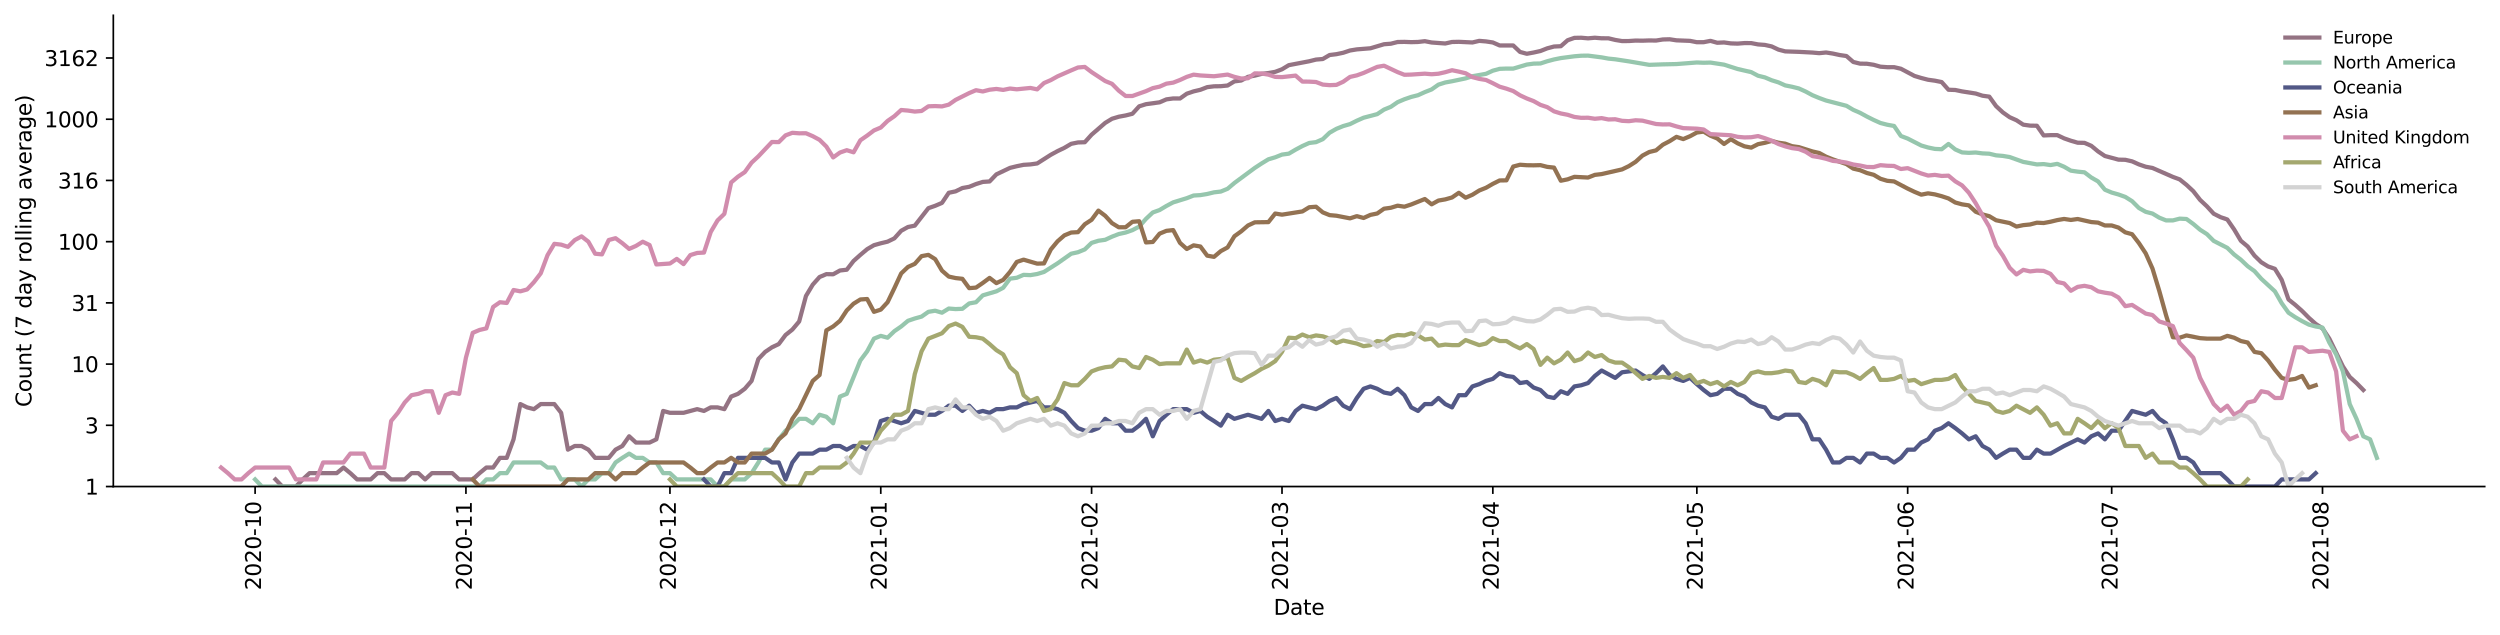 <?xml version="1.0" encoding="utf-8" standalone="no"?>
<!DOCTYPE svg PUBLIC "-//W3C//DTD SVG 1.1//EN"
  "http://www.w3.org/Graphics/SVG/1.1/DTD/svg11.dtd">
<svg height="298.621pt" version="1.1" viewBox="0 0 1176.528 298.621" width="1176.528pt" xmlns="http://www.w3.org/2000/svg" xmlns:xlink="http://www.w3.org/1999/xlink">
 <defs>
  <style type="text/css">*{stroke-linecap:butt;stroke-linejoin:round;}</style>
 </defs>
 <g id="figure_1">
  <g id="patch_1">
   <path d="M 0 298.621 
L 1176.528 298.621 
L 1176.528 0 
L 0 0 
z
" style="fill:#ffffff;"/>
  </g>
  <g id="axes_1">
   <g id="patch_2">
    <path d="M 53.328 228.96 
L 1169.328 228.96 
L 1169.328 7.2 
L 53.328 7.2 
z
" style="fill:#ffffff;"/>
   </g>
   <g id="matplotlib.axis_1">
    <g id="xtick_1">
     <g id="line2d_1">
      <defs>
       <path d="M 0 0 
L 0 3.5 
" id="me1daf8897a" style="stroke:#000000;stroke-width:0.8;"/>
      </defs>
      <g>
       <use style="stroke:#000000;stroke-width:0.8;" x="120.058" xlink:href="#me1daf8897a" y="228.96"/>
      </g>
     </g>
     <g id="text_1">
      <!-- 2020-10 -->
      <g transform="translate(122.817 277.743)rotate(-90)scale(0.1 -0.1)">
       <defs>
        <path d="M 1228 531 
L 3431 531 
L 3431 0 
L 469 0 
L 469 531 
Q 828 903 1448 1529 
Q 2069 2156 2228 2338 
Q 2531 2678 2651 2914 
Q 2772 3150 2772 3378 
Q 2772 3750 2511 3984 
Q 2250 4219 1831 4219 
Q 1534 4219 1204 4116 
Q 875 4013 500 3803 
L 500 4441 
Q 881 4594 1212 4672 
Q 1544 4750 1819 4750 
Q 2544 4750 2975 4387 
Q 3406 4025 3406 3419 
Q 3406 3131 3298 2873 
Q 3191 2616 2906 2266 
Q 2828 2175 2409 1742 
Q 1991 1309 1228 531 
z
" id="DejaVuSans-32" transform="scale(0.016)"/>
        <path d="M 2034 4250 
Q 1547 4250 1301 3770 
Q 1056 3291 1056 2328 
Q 1056 1369 1301 889 
Q 1547 409 2034 409 
Q 2525 409 2770 889 
Q 3016 1369 3016 2328 
Q 3016 3291 2770 3770 
Q 2525 4250 2034 4250 
z
M 2034 4750 
Q 2819 4750 3233 4129 
Q 3647 3509 3647 2328 
Q 3647 1150 3233 529 
Q 2819 -91 2034 -91 
Q 1250 -91 836 529 
Q 422 1150 422 2328 
Q 422 3509 836 4129 
Q 1250 4750 2034 4750 
z
" id="DejaVuSans-30" transform="scale(0.016)"/>
        <path d="M 313 2009 
L 1997 2009 
L 1997 1497 
L 313 1497 
L 313 2009 
z
" id="DejaVuSans-2d" transform="scale(0.016)"/>
        <path d="M 794 531 
L 1825 531 
L 1825 4091 
L 703 3866 
L 703 4441 
L 1819 4666 
L 2450 4666 
L 2450 531 
L 3481 531 
L 3481 0 
L 794 0 
L 794 531 
z
" id="DejaVuSans-31" transform="scale(0.016)"/>
       </defs>
       <use xlink:href="#DejaVuSans-32"/>
       <use x="63.623" xlink:href="#DejaVuSans-30"/>
       <use x="127.246" xlink:href="#DejaVuSans-32"/>
       <use x="190.869" xlink:href="#DejaVuSans-30"/>
       <use x="254.492" xlink:href="#DejaVuSans-2d"/>
       <use x="290.576" xlink:href="#DejaVuSans-31"/>
       <use x="354.199" xlink:href="#DejaVuSans-30"/>
      </g>
     </g>
    </g>
    <g id="xtick_2">
     <g id="line2d_2">
      <g>
       <use style="stroke:#000000;stroke-width:0.8;" x="219.272" xlink:href="#me1daf8897a" y="228.96"/>
      </g>
     </g>
     <g id="text_2">
      <!-- 2020-11 -->
      <g transform="translate(222.031 277.743)rotate(-90)scale(0.1 -0.1)">
       <use xlink:href="#DejaVuSans-32"/>
       <use x="63.623" xlink:href="#DejaVuSans-30"/>
       <use x="127.246" xlink:href="#DejaVuSans-32"/>
       <use x="190.869" xlink:href="#DejaVuSans-30"/>
       <use x="254.492" xlink:href="#DejaVuSans-2d"/>
       <use x="290.576" xlink:href="#DejaVuSans-31"/>
       <use x="354.199" xlink:href="#DejaVuSans-31"/>
      </g>
     </g>
    </g>
    <g id="xtick_3">
     <g id="line2d_3">
      <g>
       <use style="stroke:#000000;stroke-width:0.8;" x="315.286" xlink:href="#me1daf8897a" y="228.96"/>
      </g>
     </g>
     <g id="text_3">
      <!-- 2020-12 -->
      <g transform="translate(318.045 277.743)rotate(-90)scale(0.1 -0.1)">
       <use xlink:href="#DejaVuSans-32"/>
       <use x="63.623" xlink:href="#DejaVuSans-30"/>
       <use x="127.246" xlink:href="#DejaVuSans-32"/>
       <use x="190.869" xlink:href="#DejaVuSans-30"/>
       <use x="254.492" xlink:href="#DejaVuSans-2d"/>
       <use x="290.576" xlink:href="#DejaVuSans-31"/>
       <use x="354.199" xlink:href="#DejaVuSans-32"/>
      </g>
     </g>
    </g>
    <g id="xtick_4">
     <g id="line2d_4">
      <g>
       <use style="stroke:#000000;stroke-width:0.8;" x="414.5" xlink:href="#me1daf8897a" y="228.96"/>
      </g>
     </g>
     <g id="text_4">
      <!-- 2021-01 -->
      <g transform="translate(417.259 277.743)rotate(-90)scale(0.1 -0.1)">
       <use xlink:href="#DejaVuSans-32"/>
       <use x="63.623" xlink:href="#DejaVuSans-30"/>
       <use x="127.246" xlink:href="#DejaVuSans-32"/>
       <use x="190.869" xlink:href="#DejaVuSans-31"/>
       <use x="254.492" xlink:href="#DejaVuSans-2d"/>
       <use x="290.576" xlink:href="#DejaVuSans-30"/>
       <use x="354.199" xlink:href="#DejaVuSans-31"/>
      </g>
     </g>
    </g>
    <g id="xtick_5">
     <g id="line2d_5">
      <g>
       <use style="stroke:#000000;stroke-width:0.8;" x="513.714" xlink:href="#me1daf8897a" y="228.96"/>
      </g>
     </g>
     <g id="text_5">
      <!-- 2021-02 -->
      <g transform="translate(516.474 277.743)rotate(-90)scale(0.1 -0.1)">
       <use xlink:href="#DejaVuSans-32"/>
       <use x="63.623" xlink:href="#DejaVuSans-30"/>
       <use x="127.246" xlink:href="#DejaVuSans-32"/>
       <use x="190.869" xlink:href="#DejaVuSans-31"/>
       <use x="254.492" xlink:href="#DejaVuSans-2d"/>
       <use x="290.576" xlink:href="#DejaVuSans-30"/>
       <use x="354.199" xlink:href="#DejaVuSans-32"/>
      </g>
     </g>
    </g>
    <g id="xtick_6">
     <g id="line2d_6">
      <g>
       <use style="stroke:#000000;stroke-width:0.8;" x="603.327" xlink:href="#me1daf8897a" y="228.96"/>
      </g>
     </g>
     <g id="text_6">
      <!-- 2021-03 -->
      <g transform="translate(606.086 277.743)rotate(-90)scale(0.1 -0.1)">
       <defs>
        <path d="M 2597 2516 
Q 3050 2419 3304 2112 
Q 3559 1806 3559 1356 
Q 3559 666 3084 287 
Q 2609 -91 1734 -91 
Q 1441 -91 1130 -33 
Q 819 25 488 141 
L 488 750 
Q 750 597 1062 519 
Q 1375 441 1716 441 
Q 2309 441 2620 675 
Q 2931 909 2931 1356 
Q 2931 1769 2642 2001 
Q 2353 2234 1838 2234 
L 1294 2234 
L 1294 2753 
L 1863 2753 
Q 2328 2753 2575 2939 
Q 2822 3125 2822 3475 
Q 2822 3834 2567 4026 
Q 2313 4219 1838 4219 
Q 1578 4219 1281 4162 
Q 984 4106 628 3988 
L 628 4550 
Q 988 4650 1302 4700 
Q 1616 4750 1894 4750 
Q 2613 4750 3031 4423 
Q 3450 4097 3450 3541 
Q 3450 3153 3228 2886 
Q 3006 2619 2597 2516 
z
" id="DejaVuSans-33" transform="scale(0.016)"/>
       </defs>
       <use xlink:href="#DejaVuSans-32"/>
       <use x="63.623" xlink:href="#DejaVuSans-30"/>
       <use x="127.246" xlink:href="#DejaVuSans-32"/>
       <use x="190.869" xlink:href="#DejaVuSans-31"/>
       <use x="254.492" xlink:href="#DejaVuSans-2d"/>
       <use x="290.576" xlink:href="#DejaVuSans-30"/>
       <use x="354.199" xlink:href="#DejaVuSans-33"/>
      </g>
     </g>
    </g>
    <g id="xtick_7">
     <g id="line2d_7">
      <g>
       <use style="stroke:#000000;stroke-width:0.8;" x="702.541" xlink:href="#me1daf8897a" y="228.96"/>
      </g>
     </g>
     <g id="text_7">
      <!-- 2021-04 -->
      <g transform="translate(705.301 277.743)rotate(-90)scale(0.1 -0.1)">
       <defs>
        <path d="M 2419 4116 
L 825 1625 
L 2419 1625 
L 2419 4116 
z
M 2253 4666 
L 3047 4666 
L 3047 1625 
L 3713 1625 
L 3713 1100 
L 3047 1100 
L 3047 0 
L 2419 0 
L 2419 1100 
L 313 1100 
L 313 1709 
L 2253 4666 
z
" id="DejaVuSans-34" transform="scale(0.016)"/>
       </defs>
       <use xlink:href="#DejaVuSans-32"/>
       <use x="63.623" xlink:href="#DejaVuSans-30"/>
       <use x="127.246" xlink:href="#DejaVuSans-32"/>
       <use x="190.869" xlink:href="#DejaVuSans-31"/>
       <use x="254.492" xlink:href="#DejaVuSans-2d"/>
       <use x="290.576" xlink:href="#DejaVuSans-30"/>
       <use x="354.199" xlink:href="#DejaVuSans-34"/>
      </g>
     </g>
    </g>
    <g id="xtick_8">
     <g id="line2d_8">
      <g>
       <use style="stroke:#000000;stroke-width:0.8;" x="798.555" xlink:href="#me1daf8897a" y="228.96"/>
      </g>
     </g>
     <g id="text_8">
      <!-- 2021-05 -->
      <g transform="translate(801.314 277.743)rotate(-90)scale(0.1 -0.1)">
       <defs>
        <path d="M 691 4666 
L 3169 4666 
L 3169 4134 
L 1269 4134 
L 1269 2991 
Q 1406 3038 1543 3061 
Q 1681 3084 1819 3084 
Q 2600 3084 3056 2656 
Q 3513 2228 3513 1497 
Q 3513 744 3044 326 
Q 2575 -91 1722 -91 
Q 1428 -91 1123 -41 
Q 819 9 494 109 
L 494 744 
Q 775 591 1075 516 
Q 1375 441 1709 441 
Q 2250 441 2565 725 
Q 2881 1009 2881 1497 
Q 2881 1984 2565 2268 
Q 2250 2553 1709 2553 
Q 1456 2553 1204 2497 
Q 953 2441 691 2322 
L 691 4666 
z
" id="DejaVuSans-35" transform="scale(0.016)"/>
       </defs>
       <use xlink:href="#DejaVuSans-32"/>
       <use x="63.623" xlink:href="#DejaVuSans-30"/>
       <use x="127.246" xlink:href="#DejaVuSans-32"/>
       <use x="190.869" xlink:href="#DejaVuSans-31"/>
       <use x="254.492" xlink:href="#DejaVuSans-2d"/>
       <use x="290.576" xlink:href="#DejaVuSans-30"/>
       <use x="354.199" xlink:href="#DejaVuSans-35"/>
      </g>
     </g>
    </g>
    <g id="xtick_9">
     <g id="line2d_9">
      <g>
       <use style="stroke:#000000;stroke-width:0.8;" x="897.769" xlink:href="#me1daf8897a" y="228.96"/>
      </g>
     </g>
     <g id="text_9">
      <!-- 2021-06 -->
      <g transform="translate(900.529 277.743)rotate(-90)scale(0.1 -0.1)">
       <defs>
        <path d="M 2113 2584 
Q 1688 2584 1439 2293 
Q 1191 2003 1191 1497 
Q 1191 994 1439 701 
Q 1688 409 2113 409 
Q 2538 409 2786 701 
Q 3034 994 3034 1497 
Q 3034 2003 2786 2293 
Q 2538 2584 2113 2584 
z
M 3366 4563 
L 3366 3988 
Q 3128 4100 2886 4159 
Q 2644 4219 2406 4219 
Q 1781 4219 1451 3797 
Q 1122 3375 1075 2522 
Q 1259 2794 1537 2939 
Q 1816 3084 2150 3084 
Q 2853 3084 3261 2657 
Q 3669 2231 3669 1497 
Q 3669 778 3244 343 
Q 2819 -91 2113 -91 
Q 1303 -91 875 529 
Q 447 1150 447 2328 
Q 447 3434 972 4092 
Q 1497 4750 2381 4750 
Q 2619 4750 2861 4703 
Q 3103 4656 3366 4563 
z
" id="DejaVuSans-36" transform="scale(0.016)"/>
       </defs>
       <use xlink:href="#DejaVuSans-32"/>
       <use x="63.623" xlink:href="#DejaVuSans-30"/>
       <use x="127.246" xlink:href="#DejaVuSans-32"/>
       <use x="190.869" xlink:href="#DejaVuSans-31"/>
       <use x="254.492" xlink:href="#DejaVuSans-2d"/>
       <use x="290.576" xlink:href="#DejaVuSans-30"/>
       <use x="354.199" xlink:href="#DejaVuSans-36"/>
      </g>
     </g>
    </g>
    <g id="xtick_10">
     <g id="line2d_10">
      <g>
       <use style="stroke:#000000;stroke-width:0.8;" x="993.783" xlink:href="#me1daf8897a" y="228.96"/>
      </g>
     </g>
     <g id="text_10">
      <!-- 2021-07 -->
      <g transform="translate(996.542 277.743)rotate(-90)scale(0.1 -0.1)">
       <defs>
        <path d="M 525 4666 
L 3525 4666 
L 3525 4397 
L 1831 0 
L 1172 0 
L 2766 4134 
L 525 4134 
L 525 4666 
z
" id="DejaVuSans-37" transform="scale(0.016)"/>
       </defs>
       <use xlink:href="#DejaVuSans-32"/>
       <use x="63.623" xlink:href="#DejaVuSans-30"/>
       <use x="127.246" xlink:href="#DejaVuSans-32"/>
       <use x="190.869" xlink:href="#DejaVuSans-31"/>
       <use x="254.492" xlink:href="#DejaVuSans-2d"/>
       <use x="290.576" xlink:href="#DejaVuSans-30"/>
       <use x="354.199" xlink:href="#DejaVuSans-37"/>
      </g>
     </g>
    </g>
    <g id="xtick_11">
     <g id="line2d_11">
      <g>
       <use style="stroke:#000000;stroke-width:0.8;" x="1092.997" xlink:href="#me1daf8897a" y="228.96"/>
      </g>
     </g>
     <g id="text_11">
      <!-- 2021-08 -->
      <g transform="translate(1095.757 277.743)rotate(-90)scale(0.1 -0.1)">
       <defs>
        <path d="M 2034 2216 
Q 1584 2216 1326 1975 
Q 1069 1734 1069 1313 
Q 1069 891 1326 650 
Q 1584 409 2034 409 
Q 2484 409 2743 651 
Q 3003 894 3003 1313 
Q 3003 1734 2745 1975 
Q 2488 2216 2034 2216 
z
M 1403 2484 
Q 997 2584 770 2862 
Q 544 3141 544 3541 
Q 544 4100 942 4425 
Q 1341 4750 2034 4750 
Q 2731 4750 3128 4425 
Q 3525 4100 3525 3541 
Q 3525 3141 3298 2862 
Q 3072 2584 2669 2484 
Q 3125 2378 3379 2068 
Q 3634 1759 3634 1313 
Q 3634 634 3220 271 
Q 2806 -91 2034 -91 
Q 1263 -91 848 271 
Q 434 634 434 1313 
Q 434 1759 690 2068 
Q 947 2378 1403 2484 
z
M 1172 3481 
Q 1172 3119 1398 2916 
Q 1625 2713 2034 2713 
Q 2441 2713 2670 2916 
Q 2900 3119 2900 3481 
Q 2900 3844 2670 4047 
Q 2441 4250 2034 4250 
Q 1625 4250 1398 4047 
Q 1172 3844 1172 3481 
z
" id="DejaVuSans-38" transform="scale(0.016)"/>
       </defs>
       <use xlink:href="#DejaVuSans-32"/>
       <use x="63.623" xlink:href="#DejaVuSans-30"/>
       <use x="127.246" xlink:href="#DejaVuSans-32"/>
       <use x="190.869" xlink:href="#DejaVuSans-31"/>
       <use x="254.492" xlink:href="#DejaVuSans-2d"/>
       <use x="290.576" xlink:href="#DejaVuSans-30"/>
       <use x="354.199" xlink:href="#DejaVuSans-38"/>
      </g>
     </g>
    </g>
    <g id="text_12">
     <!-- Date -->
     <g transform="translate(599.377 289.341)scale(0.1 -0.1)">
      <defs>
       <path d="M 1259 4147 
L 1259 519 
L 2022 519 
Q 2988 519 3436 956 
Q 3884 1394 3884 2338 
Q 3884 3275 3436 3711 
Q 2988 4147 2022 4147 
L 1259 4147 
z
M 628 4666 
L 1925 4666 
Q 3281 4666 3915 4102 
Q 4550 3538 4550 2338 
Q 4550 1131 3912 565 
Q 3275 0 1925 0 
L 628 0 
L 628 4666 
z
" id="DejaVuSans-44" transform="scale(0.016)"/>
       <path d="M 2194 1759 
Q 1497 1759 1228 1600 
Q 959 1441 959 1056 
Q 959 750 1161 570 
Q 1363 391 1709 391 
Q 2188 391 2477 730 
Q 2766 1069 2766 1631 
L 2766 1759 
L 2194 1759 
z
M 3341 1997 
L 3341 0 
L 2766 0 
L 2766 531 
Q 2569 213 2275 61 
Q 1981 -91 1556 -91 
Q 1019 -91 701 211 
Q 384 513 384 1019 
Q 384 1609 779 1909 
Q 1175 2209 1959 2209 
L 2766 2209 
L 2766 2266 
Q 2766 2663 2505 2880 
Q 2244 3097 1772 3097 
Q 1472 3097 1187 3025 
Q 903 2953 641 2809 
L 641 3341 
Q 956 3463 1253 3523 
Q 1550 3584 1831 3584 
Q 2591 3584 2966 3190 
Q 3341 2797 3341 1997 
z
" id="DejaVuSans-61" transform="scale(0.016)"/>
       <path d="M 1172 4494 
L 1172 3500 
L 2356 3500 
L 2356 3053 
L 1172 3053 
L 1172 1153 
Q 1172 725 1289 603 
Q 1406 481 1766 481 
L 2356 481 
L 2356 0 
L 1766 0 
Q 1100 0 847 248 
Q 594 497 594 1153 
L 594 3053 
L 172 3053 
L 172 3500 
L 594 3500 
L 594 4494 
L 1172 4494 
z
" id="DejaVuSans-74" transform="scale(0.016)"/>
       <path d="M 3597 1894 
L 3597 1613 
L 953 1613 
Q 991 1019 1311 708 
Q 1631 397 2203 397 
Q 2534 397 2845 478 
Q 3156 559 3463 722 
L 3463 178 
Q 3153 47 2828 -22 
Q 2503 -91 2169 -91 
Q 1331 -91 842 396 
Q 353 884 353 1716 
Q 353 2575 817 3079 
Q 1281 3584 2069 3584 
Q 2775 3584 3186 3129 
Q 3597 2675 3597 1894 
z
M 3022 2063 
Q 3016 2534 2758 2815 
Q 2500 3097 2075 3097 
Q 1594 3097 1305 2825 
Q 1016 2553 972 2059 
L 3022 2063 
z
" id="DejaVuSans-65" transform="scale(0.016)"/>
      </defs>
      <use xlink:href="#DejaVuSans-44"/>
      <use x="77.002" xlink:href="#DejaVuSans-61"/>
      <use x="138.281" xlink:href="#DejaVuSans-74"/>
      <use x="177.49" xlink:href="#DejaVuSans-65"/>
     </g>
    </g>
   </g>
   <g id="matplotlib.axis_2">
    <g id="ytick_1">
     <g id="line2d_12">
      <defs>
       <path d="M 0 0 
L -3.5 0 
" id="m7eb2037159" style="stroke:#000000;stroke-width:0.8;"/>
      </defs>
      <g>
       <use style="stroke:#000000;stroke-width:0.8;" x="53.328" xlink:href="#m7eb2037159" y="228.96"/>
      </g>
     </g>
     <g id="text_13">
      <!-- 1 -->
      <g transform="translate(39.966 232.759)scale(0.1 -0.1)">
       <use xlink:href="#DejaVuSans-31"/>
      </g>
     </g>
    </g>
    <g id="ytick_2">
     <g id="line2d_13">
      <g>
       <use style="stroke:#000000;stroke-width:0.8;" x="53.328" xlink:href="#m7eb2037159" y="200.152"/>
      </g>
     </g>
     <g id="text_14">
      <!-- 3 -->
      <g transform="translate(39.966 203.951)scale(0.1 -0.1)">
       <use xlink:href="#DejaVuSans-33"/>
      </g>
     </g>
    </g>
    <g id="ytick_3">
     <g id="line2d_14">
      <g>
       <use style="stroke:#000000;stroke-width:0.8;" x="53.328" xlink:href="#m7eb2037159" y="171.344"/>
      </g>
     </g>
     <g id="text_15">
      <!-- 10 -->
      <g transform="translate(33.603 175.143)scale(0.1 -0.1)">
       <use xlink:href="#DejaVuSans-31"/>
       <use x="63.623" xlink:href="#DejaVuSans-30"/>
      </g>
     </g>
    </g>
    <g id="ytick_4">
     <g id="line2d_15">
      <g>
       <use style="stroke:#000000;stroke-width:0.8;" x="53.328" xlink:href="#m7eb2037159" y="142.535"/>
      </g>
     </g>
     <g id="text_16">
      <!-- 31 -->
      <g transform="translate(33.603 146.335)scale(0.1 -0.1)">
       <use xlink:href="#DejaVuSans-33"/>
       <use x="63.623" xlink:href="#DejaVuSans-31"/>
      </g>
     </g>
    </g>
    <g id="ytick_5">
     <g id="line2d_16">
      <g>
       <use style="stroke:#000000;stroke-width:0.8;" x="53.328" xlink:href="#m7eb2037159" y="113.727"/>
      </g>
     </g>
     <g id="text_17">
      <!-- 100 -->
      <g transform="translate(27.241 117.526)scale(0.1 -0.1)">
       <use xlink:href="#DejaVuSans-31"/>
       <use x="63.623" xlink:href="#DejaVuSans-30"/>
       <use x="127.246" xlink:href="#DejaVuSans-30"/>
      </g>
     </g>
    </g>
    <g id="ytick_6">
     <g id="line2d_17">
      <g>
       <use style="stroke:#000000;stroke-width:0.8;" x="53.328" xlink:href="#m7eb2037159" y="84.919"/>
      </g>
     </g>
     <g id="text_18">
      <!-- 316 -->
      <g transform="translate(27.241 88.718)scale(0.1 -0.1)">
       <use xlink:href="#DejaVuSans-33"/>
       <use x="63.623" xlink:href="#DejaVuSans-31"/>
       <use x="127.246" xlink:href="#DejaVuSans-36"/>
      </g>
     </g>
    </g>
    <g id="ytick_7">
     <g id="line2d_18">
      <g>
       <use style="stroke:#000000;stroke-width:0.8;" x="53.328" xlink:href="#m7eb2037159" y="56.111"/>
      </g>
     </g>
     <g id="text_19">
      <!-- 1000 -->
      <g transform="translate(20.878 59.91)scale(0.1 -0.1)">
       <use xlink:href="#DejaVuSans-31"/>
       <use x="63.623" xlink:href="#DejaVuSans-30"/>
       <use x="127.246" xlink:href="#DejaVuSans-30"/>
       <use x="190.869" xlink:href="#DejaVuSans-30"/>
      </g>
     </g>
    </g>
    <g id="ytick_8">
     <g id="line2d_19">
      <g>
       <use style="stroke:#000000;stroke-width:0.8;" x="53.328" xlink:href="#m7eb2037159" y="27.303"/>
      </g>
     </g>
     <g id="text_20">
      <!-- 3162 -->
      <g transform="translate(20.878 31.102)scale(0.1 -0.1)">
       <use xlink:href="#DejaVuSans-33"/>
       <use x="63.623" xlink:href="#DejaVuSans-31"/>
       <use x="127.246" xlink:href="#DejaVuSans-36"/>
       <use x="190.869" xlink:href="#DejaVuSans-32"/>
      </g>
     </g>
    </g>
    <g id="text_21">
     <!-- Count (7 day rolling average) -->
     <g transform="translate(14.798 191.548)rotate(-90)scale(0.1 -0.1)">
      <defs>
       <path d="M 4122 4306 
L 4122 3641 
Q 3803 3938 3442 4084 
Q 3081 4231 2675 4231 
Q 1875 4231 1450 3742 
Q 1025 3253 1025 2328 
Q 1025 1406 1450 917 
Q 1875 428 2675 428 
Q 3081 428 3442 575 
Q 3803 722 4122 1019 
L 4122 359 
Q 3791 134 3420 21 
Q 3050 -91 2638 -91 
Q 1578 -91 968 557 
Q 359 1206 359 2328 
Q 359 3453 968 4101 
Q 1578 4750 2638 4750 
Q 3056 4750 3426 4639 
Q 3797 4528 4122 4306 
z
" id="DejaVuSans-43" transform="scale(0.016)"/>
       <path d="M 1959 3097 
Q 1497 3097 1228 2736 
Q 959 2375 959 1747 
Q 959 1119 1226 758 
Q 1494 397 1959 397 
Q 2419 397 2687 759 
Q 2956 1122 2956 1747 
Q 2956 2369 2687 2733 
Q 2419 3097 1959 3097 
z
M 1959 3584 
Q 2709 3584 3137 3096 
Q 3566 2609 3566 1747 
Q 3566 888 3137 398 
Q 2709 -91 1959 -91 
Q 1206 -91 779 398 
Q 353 888 353 1747 
Q 353 2609 779 3096 
Q 1206 3584 1959 3584 
z
" id="DejaVuSans-6f" transform="scale(0.016)"/>
       <path d="M 544 1381 
L 544 3500 
L 1119 3500 
L 1119 1403 
Q 1119 906 1312 657 
Q 1506 409 1894 409 
Q 2359 409 2629 706 
Q 2900 1003 2900 1516 
L 2900 3500 
L 3475 3500 
L 3475 0 
L 2900 0 
L 2900 538 
Q 2691 219 2414 64 
Q 2138 -91 1772 -91 
Q 1169 -91 856 284 
Q 544 659 544 1381 
z
M 1991 3584 
L 1991 3584 
z
" id="DejaVuSans-75" transform="scale(0.016)"/>
       <path d="M 3513 2113 
L 3513 0 
L 2938 0 
L 2938 2094 
Q 2938 2591 2744 2837 
Q 2550 3084 2163 3084 
Q 1697 3084 1428 2787 
Q 1159 2491 1159 1978 
L 1159 0 
L 581 0 
L 581 3500 
L 1159 3500 
L 1159 2956 
Q 1366 3272 1645 3428 
Q 1925 3584 2291 3584 
Q 2894 3584 3203 3211 
Q 3513 2838 3513 2113 
z
" id="DejaVuSans-6e" transform="scale(0.016)"/>
       <path id="DejaVuSans-20" transform="scale(0.016)"/>
       <path d="M 1984 4856 
Q 1566 4138 1362 3434 
Q 1159 2731 1159 2009 
Q 1159 1288 1364 580 
Q 1569 -128 1984 -844 
L 1484 -844 
Q 1016 -109 783 600 
Q 550 1309 550 2009 
Q 550 2706 781 3412 
Q 1013 4119 1484 4856 
L 1984 4856 
z
" id="DejaVuSans-28" transform="scale(0.016)"/>
       <path d="M 2906 2969 
L 2906 4863 
L 3481 4863 
L 3481 0 
L 2906 0 
L 2906 525 
Q 2725 213 2448 61 
Q 2172 -91 1784 -91 
Q 1150 -91 751 415 
Q 353 922 353 1747 
Q 353 2572 751 3078 
Q 1150 3584 1784 3584 
Q 2172 3584 2448 3432 
Q 2725 3281 2906 2969 
z
M 947 1747 
Q 947 1113 1208 752 
Q 1469 391 1925 391 
Q 2381 391 2643 752 
Q 2906 1113 2906 1747 
Q 2906 2381 2643 2742 
Q 2381 3103 1925 3103 
Q 1469 3103 1208 2742 
Q 947 2381 947 1747 
z
" id="DejaVuSans-64" transform="scale(0.016)"/>
       <path d="M 2059 -325 
Q 1816 -950 1584 -1140 
Q 1353 -1331 966 -1331 
L 506 -1331 
L 506 -850 
L 844 -850 
Q 1081 -850 1212 -737 
Q 1344 -625 1503 -206 
L 1606 56 
L 191 3500 
L 800 3500 
L 1894 763 
L 2988 3500 
L 3597 3500 
L 2059 -325 
z
" id="DejaVuSans-79" transform="scale(0.016)"/>
       <path d="M 2631 2963 
Q 2534 3019 2420 3045 
Q 2306 3072 2169 3072 
Q 1681 3072 1420 2755 
Q 1159 2438 1159 1844 
L 1159 0 
L 581 0 
L 581 3500 
L 1159 3500 
L 1159 2956 
Q 1341 3275 1631 3429 
Q 1922 3584 2338 3584 
Q 2397 3584 2469 3576 
Q 2541 3569 2628 3553 
L 2631 2963 
z
" id="DejaVuSans-72" transform="scale(0.016)"/>
       <path d="M 603 4863 
L 1178 4863 
L 1178 0 
L 603 0 
L 603 4863 
z
" id="DejaVuSans-6c" transform="scale(0.016)"/>
       <path d="M 603 3500 
L 1178 3500 
L 1178 0 
L 603 0 
L 603 3500 
z
M 603 4863 
L 1178 4863 
L 1178 4134 
L 603 4134 
L 603 4863 
z
" id="DejaVuSans-69" transform="scale(0.016)"/>
       <path d="M 2906 1791 
Q 2906 2416 2648 2759 
Q 2391 3103 1925 3103 
Q 1463 3103 1205 2759 
Q 947 2416 947 1791 
Q 947 1169 1205 825 
Q 1463 481 1925 481 
Q 2391 481 2648 825 
Q 2906 1169 2906 1791 
z
M 3481 434 
Q 3481 -459 3084 -895 
Q 2688 -1331 1869 -1331 
Q 1566 -1331 1297 -1286 
Q 1028 -1241 775 -1147 
L 775 -588 
Q 1028 -725 1275 -790 
Q 1522 -856 1778 -856 
Q 2344 -856 2625 -561 
Q 2906 -266 2906 331 
L 2906 616 
Q 2728 306 2450 153 
Q 2172 0 1784 0 
Q 1141 0 747 490 
Q 353 981 353 1791 
Q 353 2603 747 3093 
Q 1141 3584 1784 3584 
Q 2172 3584 2450 3431 
Q 2728 3278 2906 2969 
L 2906 3500 
L 3481 3500 
L 3481 434 
z
" id="DejaVuSans-67" transform="scale(0.016)"/>
       <path d="M 191 3500 
L 800 3500 
L 1894 563 
L 2988 3500 
L 3597 3500 
L 2284 0 
L 1503 0 
L 191 3500 
z
" id="DejaVuSans-76" transform="scale(0.016)"/>
       <path d="M 513 4856 
L 1013 4856 
Q 1481 4119 1714 3412 
Q 1947 2706 1947 2009 
Q 1947 1309 1714 600 
Q 1481 -109 1013 -844 
L 513 -844 
Q 928 -128 1133 580 
Q 1338 1288 1338 2009 
Q 1338 2731 1133 3434 
Q 928 4138 513 4856 
z
" id="DejaVuSans-29" transform="scale(0.016)"/>
      </defs>
      <use xlink:href="#DejaVuSans-43"/>
      <use x="69.824" xlink:href="#DejaVuSans-6f"/>
      <use x="131.006" xlink:href="#DejaVuSans-75"/>
      <use x="194.385" xlink:href="#DejaVuSans-6e"/>
      <use x="257.764" xlink:href="#DejaVuSans-74"/>
      <use x="296.973" xlink:href="#DejaVuSans-20"/>
      <use x="328.76" xlink:href="#DejaVuSans-28"/>
      <use x="367.773" xlink:href="#DejaVuSans-37"/>
      <use x="431.396" xlink:href="#DejaVuSans-20"/>
      <use x="463.184" xlink:href="#DejaVuSans-64"/>
      <use x="526.66" xlink:href="#DejaVuSans-61"/>
      <use x="587.939" xlink:href="#DejaVuSans-79"/>
      <use x="647.119" xlink:href="#DejaVuSans-20"/>
      <use x="678.906" xlink:href="#DejaVuSans-72"/>
      <use x="717.77" xlink:href="#DejaVuSans-6f"/>
      <use x="778.951" xlink:href="#DejaVuSans-6c"/>
      <use x="806.734" xlink:href="#DejaVuSans-6c"/>
      <use x="834.518" xlink:href="#DejaVuSans-69"/>
      <use x="862.301" xlink:href="#DejaVuSans-6e"/>
      <use x="925.68" xlink:href="#DejaVuSans-67"/>
      <use x="989.156" xlink:href="#DejaVuSans-20"/>
      <use x="1020.943" xlink:href="#DejaVuSans-61"/>
      <use x="1082.223" xlink:href="#DejaVuSans-76"/>
      <use x="1141.402" xlink:href="#DejaVuSans-65"/>
      <use x="1202.926" xlink:href="#DejaVuSans-72"/>
      <use x="1244.039" xlink:href="#DejaVuSans-61"/>
      <use x="1305.318" xlink:href="#DejaVuSans-67"/>
      <use x="1368.795" xlink:href="#DejaVuSans-65"/>
      <use x="1430.318" xlink:href="#DejaVuSans-29"/>
     </g>
    </g>
   </g>
   <g id="line2d_20">
    <path clip-path="url(#pa5574cfd9e)" d="M 129.659 225.619 
L 132.86 228.96 
L 139.26 228.96 
L 142.461 225.619 
L 145.661 222.671 
L 158.463 222.671 
L 161.664 220.035 
L 164.864 222.671 
L 168.065 225.619 
L 174.465 225.619 
L 177.666 222.671 
L 180.866 222.671 
L 184.067 225.619 
L 190.468 225.619 
L 193.668 222.671 
L 196.869 222.671 
L 200.069 225.619 
L 203.27 222.671 
L 212.871 222.671 
L 216.071 225.619 
L 222.472 225.619 
L 225.673 222.671 
L 228.873 220.035 
L 232.074 220.035 
L 235.274 215.473 
L 238.475 215.473 
L 241.675 206.757 
L 244.876 190.16 
L 248.076 191.725 
L 251.277 192.545 
L 254.477 190.16 
L 260.878 190.16 
L 264.078 194.271 
L 267.279 211.616 
L 270.479 209.889 
L 273.68 209.889 
L 276.88 211.616 
L 280.081 215.473 
L 286.482 215.473 
L 289.682 211.616 
L 292.882 209.889 
L 296.083 205.327 
L 299.283 208.274 
L 305.684 208.274 
L 308.885 206.757 
L 312.085 193.393 
L 315.286 194.271 
L 321.687 194.271 
L 328.088 192.545 
L 331.288 193.393 
L 334.488 191.725 
L 337.689 191.725 
L 340.889 192.545 
L 344.09 186.63 
L 347.29 185.347 
L 350.491 182.962 
L 353.691 179.267 
L 356.892 168.959 
L 360.092 165.617 
L 363.293 163.44 
L 366.493 161.923 
L 369.693 157.649 
L 372.894 155.095 
L 376.094 151.292 
L 379.295 139.291 
L 382.495 133.947 
L 385.696 130.367 
L 388.896 129.014 
L 392.097 129.08 
L 395.297 127.296 
L 398.498 126.93 
L 401.698 122.806 
L 404.899 119.944 
L 408.099 117.253 
L 411.299 115.39 
L 414.5 114.489 
L 417.7 113.727 
L 420.901 112.168 
L 424.101 108.605 
L 427.302 106.834 
L 430.502 106.191 
L 436.903 97.969 
L 440.104 96.852 
L 443.304 95.488 
L 446.504 90.728 
L 449.705 90.053 
L 452.905 88.492 
L 456.106 87.912 
L 459.306 86.621 
L 462.507 85.613 
L 465.707 85.394 
L 468.908 82.055 
L 475.309 79.012 
L 478.509 78.221 
L 481.71 77.572 
L 484.91 77.371 
L 488.11 76.923 
L 494.511 72.848 
L 497.712 71.103 
L 500.912 69.569 
L 504.113 67.683 
L 507.313 67.033 
L 510.514 66.934 
L 513.714 63.376 
L 520.115 57.842 
L 523.316 55.894 
L 526.516 54.931 
L 529.716 54.341 
L 532.917 53.544 
L 536.117 50.032 
L 539.318 49.029 
L 545.719 48.15 
L 548.919 46.766 
L 552.12 46.327 
L 555.32 46.359 
L 558.521 44.09 
L 561.721 43.006 
L 564.921 42.253 
L 568.122 41.011 
L 571.322 40.617 
L 574.523 40.567 
L 577.723 40.243 
L 580.924 38.299 
L 584.124 37.894 
L 587.325 36.16 
L 590.525 35.588 
L 593.726 34.763 
L 596.926 34.373 
L 600.127 33.808 
L 603.327 32.602 
L 606.527 30.667 
L 616.129 28.831 
L 619.329 28.039 
L 622.53 27.766 
L 625.73 25.892 
L 628.931 25.498 
L 632.131 24.829 
L 635.332 23.762 
L 638.532 23.239 
L 644.933 22.726 
L 651.334 20.82 
L 654.534 20.574 
L 657.735 19.769 
L 660.935 19.709 
L 664.136 19.835 
L 667.336 19.749 
L 670.537 19.382 
L 673.737 19.999 
L 680.138 20.467 
L 683.338 19.757 
L 686.539 19.682 
L 692.94 19.984 
L 696.14 19.233 
L 699.341 19.497 
L 702.541 19.987 
L 705.742 21.387 
L 712.143 21.408 
L 715.343 24.444 
L 718.543 25.304 
L 721.744 24.717 
L 724.944 24.005 
L 728.145 22.747 
L 731.345 21.897 
L 734.546 21.747 
L 737.746 18.937 
L 740.947 17.82 
L 744.147 17.761 
L 747.348 18.039 
L 750.548 17.76 
L 753.749 18.018 
L 756.949 18.024 
L 760.149 18.795 
L 763.35 19.332 
L 766.55 19.308 
L 769.751 19.093 
L 772.951 19.152 
L 776.152 19.033 
L 779.352 19.086 
L 782.553 18.575 
L 785.753 18.487 
L 788.954 18.979 
L 795.355 19.233 
L 798.555 19.869 
L 801.755 19.852 
L 804.956 19.231 
L 808.156 20.123 
L 811.357 19.977 
L 814.557 20.424 
L 817.758 20.529 
L 820.958 20.269 
L 824.159 20.287 
L 827.359 20.9 
L 830.56 21.14 
L 833.76 21.845 
L 836.96 23.353 
L 840.161 24.184 
L 846.562 24.4 
L 852.963 24.737 
L 856.163 25.019 
L 859.364 24.704 
L 862.564 25.208 
L 865.765 25.897 
L 868.965 26.369 
L 872.166 29.159 
L 875.366 29.952 
L 878.566 30.001 
L 881.767 30.487 
L 884.967 31.384 
L 888.168 31.618 
L 891.368 31.608 
L 894.569 32.346 
L 900.97 35.737 
L 904.17 36.704 
L 907.371 37.532 
L 910.571 37.97 
L 913.771 38.622 
L 916.972 42.235 
L 920.172 42.352 
L 923.373 43.019 
L 929.774 44.015 
L 932.974 45.041 
L 936.175 45.483 
L 939.375 49.942 
L 942.576 52.904 
L 945.776 55.167 
L 948.977 56.591 
L 952.177 58.672 
L 955.377 59.123 
L 958.578 59.176 
L 961.778 63.742 
L 964.979 63.602 
L 968.179 63.602 
L 971.38 65.112 
L 974.58 66.233 
L 977.781 67.161 
L 980.981 67.233 
L 984.182 68.62 
L 987.382 71.272 
L 990.582 73.412 
L 996.983 75.133 
L 1000.184 75.202 
L 1003.384 75.933 
L 1006.585 77.362 
L 1009.785 78.464 
L 1012.986 79.048 
L 1022.587 83.253 
L 1025.788 84.433 
L 1028.988 86.999 
L 1032.188 89.983 
L 1035.389 94.079 
L 1038.589 97.09 
L 1041.79 100.576 
L 1044.99 102.191 
L 1048.191 103.297 
L 1051.391 107.944 
L 1054.592 113.337 
L 1057.792 116.009 
L 1060.993 120.314 
L 1064.193 123.43 
L 1067.394 125.402 
L 1070.594 126.509 
L 1073.794 131.723 
L 1076.995 140.933 
L 1080.195 143.499 
L 1083.396 146.358 
L 1086.596 149.587 
L 1089.797 152.44 
L 1092.997 154.541 
L 1096.198 159.36 
L 1102.599 172.44 
L 1105.799 177.378 
L 1108.999 180.268 
L 1112.2 183.537 
L 1112.2 183.537 
" style="fill:none;stroke:#947383;stroke-linecap:square;stroke-width:2;"/>
   </g>
   <g id="line2d_21">
    <path clip-path="url(#pa5574cfd9e)" d="M 120.058 225.619 
L 123.258 228.96 
L 225.673 228.96 
L 228.873 225.619 
L 232.074 225.619 
L 235.274 222.671 
L 238.475 222.671 
L 241.675 217.65 
L 254.477 217.65 
L 257.677 220.035 
L 260.878 220.035 
L 264.078 225.619 
L 270.479 225.619 
L 273.68 228.96 
L 276.88 225.619 
L 280.081 225.619 
L 283.281 222.671 
L 286.482 222.671 
L 289.682 217.65 
L 292.882 215.473 
L 296.083 213.47 
L 299.283 215.473 
L 302.484 215.473 
L 305.684 217.65 
L 308.885 217.65 
L 312.085 222.671 
L 315.286 222.671 
L 318.486 225.619 
L 334.488 225.619 
L 337.689 228.96 
L 340.889 228.96 
L 344.09 225.619 
L 350.491 225.619 
L 353.691 222.671 
L 356.892 217.65 
L 360.092 211.616 
L 363.293 211.616 
L 366.493 206.757 
L 369.693 202.691 
L 372.894 200.306 
L 376.094 197.107 
L 379.295 197.107 
L 382.495 199.194 
L 385.696 195.181 
L 388.896 196.126 
L 392.097 199.194 
L 395.297 186.63 
L 398.498 185.347 
L 404.899 169.617 
L 408.099 165.335 
L 411.299 159.36 
L 414.5 158.066 
L 417.7 158.921 
L 420.901 155.854 
L 424.101 153.644 
L 427.302 150.973 
L 430.502 149.888 
L 433.703 148.994 
L 436.903 146.756 
L 440.104 146.227 
L 443.304 147.161 
L 446.504 145.2 
L 449.705 145.453 
L 452.905 145.326 
L 456.106 142.804 
L 459.306 142.239 
L 462.507 138.995 
L 468.908 137.106 
L 472.108 135.434 
L 475.309 131.143 
L 478.509 130.716 
L 481.71 129.345 
L 484.91 129.479 
L 488.11 128.948 
L 491.311 127.982 
L 497.712 123.909 
L 504.113 119.4 
L 507.313 118.693 
L 510.514 117.377 
L 513.714 114.306 
L 516.915 113.302 
L 520.115 112.849 
L 523.316 111.375 
L 526.516 110.137 
L 529.716 109.435 
L 532.917 108.316 
L 536.117 106.645 
L 539.318 102.993 
L 542.518 99.991 
L 545.719 98.841 
L 548.919 96.925 
L 552.12 95.23 
L 558.521 93.261 
L 561.721 92.015 
L 564.921 91.821 
L 568.122 91.29 
L 571.322 90.515 
L 574.523 90.15 
L 577.723 88.834 
L 580.924 86.118 
L 590.525 79.021 
L 593.726 76.923 
L 596.926 74.973 
L 600.127 74.026 
L 603.327 72.75 
L 606.527 72.316 
L 609.728 70.428 
L 612.928 68.715 
L 616.129 67.284 
L 619.329 66.895 
L 622.53 65.489 
L 625.73 62.443 
L 628.931 60.627 
L 632.131 59.33 
L 635.332 58.404 
L 638.532 56.807 
L 641.732 55.399 
L 648.133 53.71 
L 651.334 51.584 
L 654.534 50.274 
L 657.735 48.077 
L 660.935 46.717 
L 664.136 45.612 
L 667.336 44.801 
L 670.537 43.349 
L 673.737 42.087 
L 676.938 39.834 
L 680.138 38.818 
L 683.338 38.236 
L 689.739 36.89 
L 692.94 35.875 
L 699.341 34.734 
L 702.541 33.266 
L 705.742 32.399 
L 708.942 32.274 
L 712.143 32.284 
L 718.543 30.382 
L 721.744 29.944 
L 724.944 29.872 
L 728.145 28.826 
L 731.345 27.978 
L 734.546 27.332 
L 740.947 26.486 
L 744.147 26.221 
L 747.348 26.175 
L 753.749 27 
L 756.949 27.586 
L 760.149 27.903 
L 766.55 28.878 
L 776.152 30.515 
L 782.553 30.288 
L 788.954 30.147 
L 798.555 29.405 
L 801.755 29.533 
L 804.956 29.449 
L 811.357 30.426 
L 817.758 32.472 
L 824.159 33.946 
L 827.359 35.64 
L 830.56 36.421 
L 833.76 37.771 
L 836.96 38.765 
L 840.161 40.199 
L 843.361 40.831 
L 846.562 41.628 
L 849.762 43.085 
L 852.963 44.81 
L 856.163 46.132 
L 859.364 47.304 
L 868.965 49.792 
L 872.166 51.695 
L 875.366 53.091 
L 878.566 54.842 
L 881.767 56.445 
L 884.967 57.881 
L 888.168 58.703 
L 891.368 59.277 
L 894.569 63.99 
L 897.769 65.205 
L 904.17 68.479 
L 907.371 69.411 
L 910.571 70.076 
L 913.771 70.233 
L 916.972 67.752 
L 920.172 70.321 
L 923.373 71.729 
L 926.573 71.93 
L 929.774 71.769 
L 932.974 72.187 
L 936.175 72.336 
L 939.375 73.107 
L 942.576 73.376 
L 945.776 73.909 
L 952.177 76.203 
L 958.578 77.379 
L 961.778 77.221 
L 964.979 77.682 
L 968.179 77.113 
L 971.38 78.464 
L 974.58 80.313 
L 977.781 80.778 
L 980.981 81.096 
L 984.182 83.54 
L 987.382 85.382 
L 990.582 89.274 
L 993.783 90.614 
L 996.983 91.525 
L 1000.184 92.669 
L 1003.384 94.673 
L 1006.585 97.874 
L 1009.785 99.683 
L 1012.986 100.513 
L 1016.186 102.44 
L 1019.387 103.725 
L 1022.587 103.725 
L 1025.788 102.9 
L 1028.988 103.063 
L 1032.188 105.41 
L 1035.389 108.115 
L 1038.589 110.168 
L 1041.79 113.372 
L 1048.191 116.643 
L 1051.391 119.762 
L 1054.592 122.247 
L 1057.792 125.288 
L 1060.993 127.605 
L 1064.193 131.215 
L 1070.594 137.106 
L 1073.794 142.69 
L 1076.995 147.161 
L 1080.195 149.289 
L 1083.396 151.132 
L 1086.596 152.778 
L 1089.797 153.644 
L 1092.997 154.179 
L 1096.198 161.198 
L 1099.398 166.781 
L 1102.599 174.787 
L 1105.799 190.16 
L 1108.999 197.107 
L 1112.2 205.327 
L 1115.4 206.757 
L 1118.601 215.473 
L 1118.601 215.473 
" style="fill:none;stroke:#96c6ad;stroke-linecap:square;stroke-width:2;"/>
   </g>
   <g id="line2d_22">
    <path clip-path="url(#pa5574cfd9e)" d="M 331.288 225.619 
L 334.488 228.96 
L 337.689 228.96 
L 340.889 222.671 
L 344.09 222.671 
L 347.29 215.473 
L 360.092 215.473 
L 363.293 217.65 
L 366.493 217.65 
L 369.693 225.619 
L 372.894 217.65 
L 376.094 213.47 
L 382.495 213.47 
L 385.696 211.616 
L 388.896 211.616 
L 392.097 209.889 
L 395.297 209.889 
L 398.498 211.616 
L 401.698 209.889 
L 404.899 209.889 
L 408.099 211.616 
L 411.299 208.274 
L 414.5 198.129 
L 417.7 197.107 
L 424.101 199.194 
L 427.302 198.129 
L 430.502 193.393 
L 436.903 195.181 
L 440.104 195.181 
L 443.304 193.393 
L 446.504 190.93 
L 449.705 190.93 
L 452.905 193.393 
L 456.106 190.93 
L 459.306 194.271 
L 462.507 193.393 
L 465.707 194.271 
L 468.908 192.545 
L 472.108 192.545 
L 475.309 191.725 
L 478.509 191.725 
L 481.71 190.16 
L 488.11 188.688 
L 491.311 191.725 
L 494.511 191.725 
L 497.712 192.545 
L 500.912 194.271 
L 504.113 198.129 
L 507.313 201.47 
L 510.514 202.691 
L 513.714 202.691 
L 516.915 201.47 
L 520.115 197.107 
L 523.316 199.194 
L 526.516 199.194 
L 529.716 202.691 
L 532.917 202.691 
L 536.117 200.306 
L 539.318 197.107 
L 542.518 205.327 
L 545.719 198.129 
L 548.919 195.181 
L 552.12 192.545 
L 558.521 192.545 
L 561.721 194.271 
L 564.921 193.393 
L 568.122 196.126 
L 571.322 198.129 
L 574.523 200.306 
L 577.723 195.181 
L 580.924 197.107 
L 587.325 195.181 
L 593.726 197.107 
L 596.926 193.393 
L 600.127 198.129 
L 603.327 197.107 
L 606.527 198.129 
L 609.728 193.393 
L 612.928 190.93 
L 619.329 192.545 
L 622.53 190.93 
L 625.73 188.688 
L 628.931 187.297 
L 632.131 190.93 
L 635.332 192.545 
L 638.532 187.297 
L 641.732 182.962 
L 644.933 181.849 
L 648.133 182.962 
L 651.334 184.729 
L 654.534 185.347 
L 657.735 182.962 
L 660.935 185.98 
L 664.136 191.725 
L 667.336 193.393 
L 670.537 190.16 
L 673.737 190.16 
L 676.938 187.297 
L 680.138 190.16 
L 683.338 191.725 
L 686.539 185.98 
L 689.739 185.98 
L 692.94 181.849 
L 696.14 180.784 
L 699.341 179.267 
L 702.541 178.305 
L 705.742 175.621 
L 708.942 176.927 
L 712.143 177.378 
L 715.343 180.268 
L 718.543 179.763 
L 721.744 182.399 
L 724.944 183.537 
L 728.145 186.63 
L 731.345 187.297 
L 734.546 184.126 
L 737.746 185.347 
L 740.947 181.849 
L 744.147 181.311 
L 747.348 180.268 
L 750.548 176.927 
L 753.749 174.38 
L 760.149 177.837 
L 763.35 175.201 
L 769.751 174.38 
L 772.951 176.484 
L 776.152 178.305 
L 779.352 175.621 
L 782.553 172.44 
L 785.753 176.484 
L 788.954 178.305 
L 792.154 179.267 
L 795.355 177.837 
L 798.555 180.784 
L 801.755 183.537 
L 804.956 185.98 
L 808.156 185.347 
L 811.357 182.962 
L 814.557 182.962 
L 817.758 185.347 
L 820.958 186.63 
L 824.159 189.413 
L 827.359 190.93 
L 830.56 191.725 
L 833.76 196.126 
L 836.96 197.107 
L 840.161 195.181 
L 846.562 195.181 
L 849.762 199.194 
L 852.963 206.757 
L 856.163 206.757 
L 859.364 211.616 
L 862.564 217.65 
L 865.765 217.65 
L 868.965 215.473 
L 872.166 215.473 
L 875.366 217.65 
L 878.566 213.47 
L 881.767 213.47 
L 884.967 215.473 
L 888.168 215.473 
L 891.368 217.65 
L 894.569 215.473 
L 897.769 211.616 
L 900.97 211.616 
L 904.17 208.274 
L 907.371 206.757 
L 910.571 202.691 
L 913.771 201.47 
L 916.972 199.194 
L 920.172 201.47 
L 923.373 203.974 
L 926.573 206.757 
L 929.774 205.327 
L 932.974 209.889 
L 936.175 211.616 
L 939.375 215.473 
L 942.576 213.47 
L 945.776 211.616 
L 948.977 211.616 
L 952.177 215.473 
L 955.377 215.473 
L 958.578 211.616 
L 961.778 213.47 
L 964.979 213.47 
L 971.38 209.889 
L 977.781 206.757 
L 980.981 208.274 
L 984.182 205.327 
L 987.382 203.974 
L 990.582 206.757 
L 993.783 202.691 
L 996.983 202.691 
L 1003.384 193.393 
L 1009.785 195.181 
L 1012.986 193.393 
L 1016.186 197.107 
L 1019.387 199.194 
L 1022.587 206.757 
L 1025.788 215.473 
L 1028.988 215.473 
L 1032.188 217.65 
L 1035.389 222.671 
L 1044.99 222.671 
L 1048.191 225.619 
L 1051.391 228.96 
L 1070.594 228.96 
L 1073.794 225.619 
L 1086.596 225.619 
L 1089.797 222.671 
L 1089.797 222.671 
" style="fill:none;stroke:#525886;stroke-linecap:square;stroke-width:2;"/>
   </g>
   <g id="line2d_23">
    <path clip-path="url(#pa5574cfd9e)" d="M 222.472 225.619 
L 225.673 228.96 
L 264.078 228.96 
L 267.279 225.619 
L 276.88 225.619 
L 280.081 222.671 
L 286.482 222.671 
L 289.682 225.619 
L 292.882 222.671 
L 299.283 222.671 
L 302.484 220.035 
L 305.684 217.65 
L 321.687 217.65 
L 324.887 220.035 
L 328.088 222.671 
L 331.288 222.671 
L 334.488 220.035 
L 337.689 217.65 
L 340.889 217.65 
L 344.09 215.473 
L 347.29 217.65 
L 350.491 217.65 
L 353.691 213.47 
L 360.092 213.47 
L 363.293 211.616 
L 366.493 206.757 
L 369.693 203.974 
L 372.894 197.107 
L 376.094 192.545 
L 382.495 179.267 
L 385.696 176.484 
L 388.896 155.472 
L 392.097 153.644 
L 395.297 150.973 
L 398.498 146.096 
L 401.698 142.918 
L 404.899 140.933 
L 408.099 140.722 
L 411.299 146.756 
L 414.5 145.708 
L 417.7 142.239 
L 420.901 135.605 
L 424.101 128.687 
L 427.302 125.631 
L 430.502 124.179 
L 433.703 120.547 
L 436.903 119.944 
L 440.104 121.947 
L 443.304 127.358 
L 446.504 130.159 
L 449.705 130.858 
L 452.905 131.215 
L 456.106 135.605 
L 459.306 135.349 
L 462.507 133.158 
L 465.707 130.787 
L 468.908 133.236 
L 472.108 131.723 
L 475.309 127.982 
L 478.509 123.272 
L 481.71 122.197 
L 488.11 124.07 
L 491.311 123.962 
L 494.511 117.418 
L 497.712 113.549 
L 500.912 110.764 
L 504.113 109.435 
L 507.313 109.255 
L 510.514 105.539 
L 513.714 103.439 
L 516.915 99.119 
L 520.115 101.546 
L 523.316 105.003 
L 526.516 106.97 
L 529.716 106.943 
L 532.917 104.38 
L 536.117 104.111 
L 539.318 114.087 
L 542.518 113.871 
L 545.719 109.952 
L 548.919 108.634 
L 552.12 108.287 
L 555.32 114.306 
L 558.521 117.171 
L 561.721 115.466 
L 564.921 116.009 
L 568.122 120.314 
L 571.322 120.878 
L 574.523 118.175 
L 577.723 116.443 
L 580.924 111.18 
L 584.124 108.869 
L 587.325 106.112 
L 590.525 104.628 
L 596.926 104.529 
L 600.127 100.492 
L 603.327 101.024 
L 612.928 99.5 
L 616.129 97.535 
L 619.329 97.293 
L 622.53 99.95 
L 625.73 101.24 
L 628.931 101.524 
L 635.332 102.761 
L 638.532 101.722 
L 641.732 102.577 
L 644.933 101.132 
L 648.133 100.471 
L 651.334 98.218 
L 654.534 97.779 
L 657.735 96.797 
L 660.935 97.274 
L 664.136 96.223 
L 670.537 93.659 
L 673.737 96.152 
L 676.938 94.391 
L 680.138 93.836 
L 683.338 92.932 
L 686.539 90.742 
L 689.739 93.042 
L 692.94 91.643 
L 696.14 89.653 
L 699.341 88.362 
L 702.541 86.525 
L 705.742 84.926 
L 708.942 84.869 
L 712.143 78.377 
L 715.343 77.53 
L 718.543 77.758 
L 721.744 77.801 
L 724.944 77.716 
L 728.145 78.534 
L 731.345 78.878 
L 734.546 85.05 
L 737.746 84.4 
L 740.947 83.221 
L 747.348 83.551 
L 750.548 82.298 
L 753.749 81.924 
L 763.35 79.727 
L 766.55 78.178 
L 769.751 76.147 
L 772.951 73.234 
L 776.152 71.536 
L 779.352 70.76 
L 782.553 68.107 
L 785.753 66.432 
L 788.954 64.41 
L 792.154 65.453 
L 795.355 64.103 
L 798.555 62.365 
L 801.755 61.941 
L 804.956 63.868 
L 808.156 65.164 
L 811.357 67.752 
L 814.557 65.505 
L 817.758 67.446 
L 820.958 68.857 
L 824.159 69.471 
L 827.359 67.843 
L 830.56 67.205 
L 833.76 66.319 
L 836.96 67.161 
L 840.161 67.615 
L 843.361 68.798 
L 846.562 69.247 
L 852.963 71.272 
L 856.163 72.004 
L 859.364 73.735 
L 862.564 75.011 
L 868.965 77.221 
L 872.166 79.353 
L 875.366 80.097 
L 878.566 81.408 
L 881.767 82.258 
L 884.967 84.125 
L 888.168 85.096 
L 891.368 85.382 
L 897.769 88.755 
L 900.97 90.276 
L 904.17 91.613 
L 907.371 90.986 
L 910.571 91.48 
L 913.771 92.332 
L 916.972 93.388 
L 920.172 95.299 
L 923.373 96.169 
L 926.573 96.652 
L 929.774 99.643 
L 932.974 100.895 
L 936.175 101.744 
L 939.375 103.653 
L 945.776 104.978 
L 948.977 106.618 
L 952.177 105.954 
L 955.377 105.642 
L 958.578 104.802 
L 961.778 104.953 
L 964.979 104.356 
L 968.179 103.581 
L 971.38 103.039 
L 974.58 103.51 
L 977.781 103.063 
L 984.182 104.504 
L 987.382 104.777 
L 990.582 106.112 
L 993.783 106.112 
L 996.983 107.107 
L 1000.184 109.344 
L 1003.384 110.23 
L 1006.585 114.379 
L 1009.785 119.222 
L 1012.986 126.39 
L 1016.186 136.925 
L 1019.387 148.416 
L 1022.587 158.705 
L 1025.788 158.921 
L 1028.988 157.857 
L 1035.389 159.14 
L 1038.589 159.36 
L 1044.99 159.36 
L 1048.191 158.066 
L 1051.391 158.921 
L 1054.592 160.493 
L 1057.792 161.198 
L 1060.993 165.617 
L 1064.193 166.193 
L 1067.394 169.617 
L 1070.594 173.98 
L 1073.794 177.837 
L 1076.995 178.782 
L 1080.195 178.305 
L 1083.396 176.927 
L 1086.596 182.399 
L 1089.797 181.311 
L 1089.797 181.311 
" style="fill:none;stroke:#937252;stroke-linecap:square;stroke-width:2;"/>
   </g>
   <g id="line2d_24">
    <path clip-path="url(#pa5574cfd9e)" d="M 104.055 220.035 
L 107.256 222.671 
L 110.456 225.619 
L 113.657 225.619 
L 116.857 222.671 
L 120.058 220.035 
L 136.06 220.035 
L 139.26 225.619 
L 148.862 225.619 
L 152.062 217.65 
L 161.664 217.65 
L 164.864 213.47 
L 171.265 213.47 
L 174.465 220.035 
L 180.866 220.035 
L 184.067 198.129 
L 187.267 194.271 
L 190.468 189.413 
L 193.668 185.98 
L 196.869 185.347 
L 200.069 184.126 
L 203.27 184.126 
L 206.47 194.271 
L 209.671 185.98 
L 212.871 184.729 
L 216.071 185.347 
L 219.272 168.317 
L 222.472 156.636 
L 225.673 155.283 
L 228.873 154.541 
L 232.074 144.457 
L 235.274 142.239 
L 238.475 142.576 
L 241.675 136.477 
L 244.876 137.106 
L 248.076 136.212 
L 251.277 132.772 
L 254.477 128.622 
L 257.677 120.082 
L 260.878 114.749 
L 264.078 115.124 
L 267.279 116.166 
L 270.479 112.988 
L 273.68 111.245 
L 276.88 113.727 
L 280.081 119.4 
L 283.281 119.716 
L 286.482 112.953 
L 289.682 112.101 
L 292.882 114.452 
L 296.083 117.13 
L 299.283 115.736 
L 302.484 113.763 
L 305.684 115.313 
L 308.885 124.451 
L 315.286 124.016 
L 318.486 121.848 
L 321.687 124.287 
L 324.887 120.036 
L 328.088 119.044 
L 331.288 118.868 
L 334.488 109.165 
L 337.689 103.725 
L 340.889 100.639 
L 344.09 85.87 
L 347.29 83.147 
L 350.491 80.999 
L 353.691 76.556 
L 356.892 73.584 
L 363.293 66.813 
L 366.493 66.879 
L 369.693 63.698 
L 372.894 62.503 
L 376.094 62.739 
L 379.295 62.711 
L 382.495 64.089 
L 385.696 65.814 
L 388.896 68.976 
L 392.097 74.085 
L 395.297 71.782 
L 398.498 70.683 
L 401.698 71.675 
L 404.899 66.015 
L 408.099 63.8 
L 411.299 61.383 
L 414.5 60.022 
L 417.7 56.917 
L 420.901 54.686 
L 424.101 51.767 
L 427.302 52.033 
L 430.502 52.502 
L 433.703 52.222 
L 436.903 50.032 
L 440.104 49.922 
L 443.304 50.074 
L 446.504 49.245 
L 449.705 47.009 
L 456.106 43.806 
L 459.306 42.447 
L 462.507 43.044 
L 465.707 42.22 
L 468.908 41.856 
L 472.108 42.311 
L 475.309 41.67 
L 478.509 42.028 
L 484.91 41.385 
L 488.11 42.057 
L 491.311 39.09 
L 494.511 37.699 
L 497.712 35.927 
L 504.113 33.113 
L 507.313 31.76 
L 510.514 31.494 
L 513.714 33.929 
L 520.115 38.136 
L 523.316 39.446 
L 526.516 42.686 
L 529.716 45.168 
L 532.917 45.181 
L 539.318 42.898 
L 542.518 41.476 
L 545.719 40.766 
L 548.919 39.376 
L 552.12 38.89 
L 555.32 37.639 
L 558.521 36.171 
L 561.721 35.13 
L 564.921 35.511 
L 571.322 35.888 
L 577.723 35.097 
L 580.924 36.173 
L 584.124 36.947 
L 587.325 36.836 
L 590.525 34.522 
L 593.726 34.592 
L 596.926 35.127 
L 600.127 36.178 
L 603.327 36.289 
L 609.728 35.579 
L 612.928 38.387 
L 616.129 38.424 
L 619.329 38.599 
L 622.53 39.807 
L 625.73 40.08 
L 628.931 39.947 
L 632.131 38.466 
L 635.332 36.194 
L 638.532 35.466 
L 641.732 34.321 
L 648.133 31.479 
L 651.334 30.92 
L 657.735 33.938 
L 660.935 35.193 
L 664.136 35.1 
L 670.537 34.667 
L 673.737 34.94 
L 676.938 34.696 
L 680.138 33.976 
L 683.338 33.047 
L 686.539 33.703 
L 689.739 34.48 
L 692.94 36.299 
L 696.14 37.12 
L 699.341 37.641 
L 702.541 39.154 
L 705.742 40.8 
L 708.942 41.723 
L 712.143 42.852 
L 715.343 44.858 
L 718.543 46.344 
L 721.744 47.582 
L 724.944 49.349 
L 728.145 50.422 
L 731.345 52.403 
L 734.546 53.397 
L 737.746 54.02 
L 740.947 55.033 
L 744.147 55.455 
L 747.348 55.402 
L 750.548 55.887 
L 753.749 55.591 
L 756.949 56.225 
L 760.149 56.121 
L 763.35 56.858 
L 766.55 57.028 
L 769.751 56.598 
L 772.951 56.781 
L 779.352 58.357 
L 782.553 58.565 
L 785.753 58.514 
L 788.954 59.485 
L 792.154 60.308 
L 798.555 60.55 
L 801.755 60.942 
L 804.956 63.124 
L 814.557 63.655 
L 817.758 64.4 
L 820.958 64.671 
L 824.159 64.58 
L 827.359 64.03 
L 830.56 65.031 
L 833.76 66.206 
L 836.96 67.774 
L 840.161 68.881 
L 843.361 69.71 
L 846.562 70.145 
L 849.762 71.41 
L 852.963 73.469 
L 856.163 73.982 
L 859.364 74.723 
L 862.564 75.713 
L 865.765 76.012 
L 868.965 76.516 
L 872.166 77.413 
L 875.366 77.894 
L 878.566 78.587 
L 881.767 78.622 
L 884.967 77.733 
L 888.168 78.006 
L 891.368 78.1 
L 894.569 79.535 
L 897.769 79.137 
L 904.17 81.635 
L 907.371 82.616 
L 910.571 82.298 
L 913.771 82.802 
L 916.972 82.668 
L 920.172 85.336 
L 923.373 87.246 
L 926.573 90.714 
L 929.774 95.609 
L 932.974 101.327 
L 936.175 106.726 
L 939.375 115.659 
L 942.576 120.314 
L 945.776 126.037 
L 948.977 129.146 
L 952.177 126.99 
L 955.377 127.73 
L 958.578 127.358 
L 961.778 127.481 
L 964.979 128.882 
L 968.179 132.696 
L 971.38 133.392 
L 974.58 136.834 
L 977.781 135.012 
L 980.981 134.515 
L 984.182 135.18 
L 987.382 137.106 
L 990.582 137.751 
L 993.783 138.222 
L 996.983 139.996 
L 1000.184 144.093 
L 1003.384 143.499 
L 1009.785 147.572 
L 1012.986 148.273 
L 1016.186 151.292 
L 1019.387 152.273 
L 1022.587 153.469 
L 1025.788 161.437 
L 1028.988 164.779 
L 1032.188 168.317 
L 1035.389 177.837 
L 1038.589 184.126 
L 1041.79 190.16 
L 1044.99 193.393 
L 1048.191 190.93 
L 1051.391 195.181 
L 1054.592 193.393 
L 1057.792 189.413 
L 1060.993 188.688 
L 1064.193 184.126 
L 1067.394 184.729 
L 1070.594 187.297 
L 1073.794 187.297 
L 1076.995 175.621 
L 1080.195 163.44 
L 1083.396 163.44 
L 1086.596 165.617 
L 1092.997 165.055 
L 1096.198 165.617 
L 1099.398 174.787 
L 1102.599 202.691 
L 1105.799 206.757 
L 1108.999 205.327 
L 1108.999 205.327 
" style="fill:none;stroke:#d18cad;stroke-linecap:square;stroke-width:2;"/>
   </g>
   <g id="line2d_25">
    <path clip-path="url(#pa5574cfd9e)" d="M 315.286 225.619 
L 318.486 228.96 
L 340.889 228.96 
L 344.09 225.619 
L 347.29 222.671 
L 363.293 222.671 
L 366.493 225.619 
L 369.693 228.96 
L 376.094 228.96 
L 379.295 222.671 
L 382.495 222.671 
L 385.696 220.035 
L 395.297 220.035 
L 398.498 217.65 
L 401.698 213.47 
L 404.899 208.274 
L 411.299 208.274 
L 414.5 202.691 
L 417.7 199.194 
L 420.901 195.181 
L 424.101 195.181 
L 427.302 193.393 
L 430.502 176.049 
L 433.703 165.335 
L 436.903 159.36 
L 443.304 156.835 
L 446.504 153.469 
L 449.705 152.273 
L 452.905 153.821 
L 456.106 158.49 
L 459.306 158.705 
L 462.507 159.36 
L 465.707 161.923 
L 468.908 164.779 
L 472.108 166.781 
L 475.309 172.816 
L 478.509 175.621 
L 481.71 185.98 
L 484.91 188.688 
L 488.11 187.297 
L 491.311 193.393 
L 494.511 192.545 
L 497.712 187.983 
L 500.912 180.268 
L 504.113 181.311 
L 507.313 181.311 
L 510.514 178.305 
L 513.714 174.787 
L 516.915 173.586 
L 520.115 172.816 
L 523.316 172.44 
L 526.516 169.286 
L 529.716 169.617 
L 532.917 172.44 
L 536.117 173.198 
L 539.318 168.002 
L 542.518 169.286 
L 545.719 171.344 
L 548.919 170.989 
L 555.32 170.989 
L 558.521 164.505 
L 561.721 170.639 
L 564.921 169.617 
L 568.122 170.639 
L 571.322 169.286 
L 574.523 168.959 
L 577.723 168.317 
L 580.924 177.837 
L 584.124 179.267 
L 587.325 177.378 
L 590.525 175.621 
L 593.726 173.586 
L 596.926 172.069 
L 600.127 169.953 
L 603.327 165.617 
L 606.527 158.921 
L 609.728 159.14 
L 612.928 157.443 
L 616.129 158.705 
L 619.329 157.857 
L 622.53 158.277 
L 625.73 159.36 
L 628.931 161.437 
L 632.131 160.262 
L 638.532 161.679 
L 641.732 162.924 
L 644.933 162.419 
L 648.133 160.493 
L 651.334 160.961 
L 654.534 158.49 
L 657.735 157.649 
L 660.935 157.857 
L 664.136 156.835 
L 667.336 157.857 
L 670.537 159.807 
L 673.737 159.36 
L 676.938 162.67 
L 680.138 162.17 
L 683.338 162.419 
L 686.539 162.419 
L 689.739 160.034 
L 696.14 162.419 
L 699.341 161.679 
L 702.541 159.14 
L 705.742 160.493 
L 708.942 160.493 
L 712.143 162.419 
L 715.343 163.967 
L 718.543 161.923 
L 721.744 164.235 
L 724.944 171.704 
L 728.145 168.317 
L 731.345 170.989 
L 734.546 169.286 
L 737.746 165.903 
L 740.947 169.953 
L 744.147 168.959 
L 747.348 165.903 
L 750.548 168.002 
L 753.749 167.081 
L 756.949 169.617 
L 760.149 170.639 
L 763.35 170.639 
L 766.55 172.816 
L 772.951 178.305 
L 776.152 176.927 
L 779.352 177.837 
L 782.553 177.378 
L 785.753 177.837 
L 788.954 175.621 
L 792.154 177.837 
L 795.355 176.484 
L 798.555 180.268 
L 801.755 179.267 
L 804.956 180.784 
L 808.156 179.763 
L 811.357 181.849 
L 814.557 179.763 
L 817.758 181.311 
L 820.958 179.763 
L 824.159 175.621 
L 827.359 174.787 
L 830.56 175.621 
L 833.76 175.621 
L 836.96 175.201 
L 840.161 174.38 
L 843.361 174.787 
L 846.562 179.763 
L 849.762 180.268 
L 852.963 178.305 
L 856.163 179.267 
L 859.364 181.311 
L 862.564 174.787 
L 865.765 175.201 
L 868.965 175.201 
L 872.166 176.484 
L 875.366 178.305 
L 878.566 175.621 
L 881.767 173.198 
L 884.967 178.782 
L 888.168 178.782 
L 891.368 178.305 
L 894.569 176.927 
L 897.769 179.267 
L 900.97 178.782 
L 904.17 180.784 
L 910.571 178.782 
L 913.771 178.782 
L 916.972 178.305 
L 920.172 176.484 
L 923.373 181.849 
L 929.774 188.688 
L 936.175 190.16 
L 939.375 193.393 
L 942.576 194.271 
L 945.776 193.393 
L 948.977 190.93 
L 955.377 194.271 
L 958.578 191.725 
L 961.778 195.181 
L 964.979 200.306 
L 968.179 199.194 
L 971.38 203.974 
L 974.58 203.974 
L 977.781 197.107 
L 980.981 199.194 
L 984.182 201.47 
L 987.382 198.129 
L 990.582 201.47 
L 993.783 199.194 
L 996.983 201.47 
L 1000.184 209.889 
L 1006.585 209.889 
L 1009.785 215.473 
L 1012.986 213.47 
L 1016.186 217.65 
L 1022.587 217.65 
L 1025.788 220.035 
L 1028.988 220.035 
L 1032.188 222.671 
L 1035.389 225.619 
L 1038.589 228.96 
L 1054.592 228.96 
L 1057.792 225.619 
L 1057.792 225.619 
" style="fill:none;stroke:#a4a86f;stroke-linecap:square;stroke-width:2;"/>
   </g>
   <g id="line2d_26">
    <path clip-path="url(#pa5574cfd9e)" d="M 398.498 215.473 
L 401.698 220.035 
L 404.899 222.671 
L 408.099 213.47 
L 411.299 208.274 
L 414.5 208.274 
L 417.7 206.757 
L 420.901 206.757 
L 424.101 202.691 
L 427.302 201.47 
L 430.502 199.194 
L 433.703 199.194 
L 436.903 192.545 
L 440.104 191.725 
L 443.304 192.545 
L 446.504 192.545 
L 449.705 187.983 
L 452.905 191.725 
L 456.106 191.725 
L 459.306 195.181 
L 462.507 197.107 
L 465.707 196.126 
L 468.908 198.129 
L 472.108 202.691 
L 475.309 201.47 
L 478.509 199.194 
L 484.91 197.107 
L 488.11 198.129 
L 491.311 197.107 
L 494.511 200.306 
L 497.712 199.194 
L 500.912 200.306 
L 504.113 203.974 
L 507.313 205.327 
L 510.514 203.974 
L 513.714 200.306 
L 516.915 200.306 
L 520.115 199.194 
L 523.316 199.194 
L 526.516 198.129 
L 529.716 198.129 
L 532.917 199.194 
L 536.117 194.271 
L 539.318 192.545 
L 542.518 192.545 
L 545.719 195.181 
L 548.919 193.393 
L 552.12 193.393 
L 555.32 192.545 
L 558.521 197.107 
L 561.721 193.393 
L 564.921 192.545 
L 571.322 170.294 
L 574.523 169.617 
L 577.723 167.384 
L 580.924 166.193 
L 584.124 165.903 
L 587.325 165.903 
L 590.525 166.193 
L 593.726 171.704 
L 596.926 167.384 
L 600.127 167.384 
L 603.327 164.235 
L 606.527 163.44 
L 609.728 160.961 
L 612.928 163.181 
L 616.129 160.034 
L 619.329 162.17 
L 622.53 161.437 
L 625.73 159.14 
L 628.931 158.277 
L 632.131 155.662 
L 635.332 155.095 
L 638.532 159.36 
L 641.732 159.807 
L 644.933 160.726 
L 648.133 163.181 
L 651.334 161.437 
L 654.534 163.967 
L 657.735 163.181 
L 660.935 162.924 
L 664.136 161.437 
L 667.336 157.239 
L 670.537 152.107 
L 673.737 152.44 
L 676.938 153.294 
L 680.138 152.107 
L 683.338 151.777 
L 686.539 151.777 
L 689.739 155.854 
L 692.94 155.662 
L 696.14 151.132 
L 699.341 150.815 
L 702.541 152.609 
L 705.742 152.44 
L 708.942 151.777 
L 712.143 149.587 
L 718.543 151.132 
L 721.744 151.292 
L 724.944 150.347 
L 728.145 148.131 
L 731.345 145.58 
L 734.546 145.326 
L 737.746 146.756 
L 740.947 146.623 
L 744.147 145.326 
L 747.348 144.825 
L 750.548 145.453 
L 753.749 148.273 
L 756.949 148.131 
L 760.149 148.994 
L 763.35 149.737 
L 766.55 150.04 
L 769.751 149.888 
L 772.951 149.888 
L 776.152 150.04 
L 779.352 151.452 
L 782.553 151.452 
L 785.753 155.095 
L 788.954 157.443 
L 792.154 159.583 
L 795.355 160.726 
L 798.555 161.679 
L 801.755 162.924 
L 804.956 162.924 
L 808.156 164.235 
L 811.357 163.181 
L 814.557 161.679 
L 817.758 160.726 
L 820.958 160.961 
L 824.159 159.807 
L 827.359 161.923 
L 830.56 161.198 
L 833.76 158.705 
L 836.96 160.726 
L 840.161 164.505 
L 843.361 164.505 
L 846.562 163.44 
L 849.762 162.17 
L 852.963 161.437 
L 856.163 161.923 
L 859.364 160.034 
L 862.564 158.705 
L 865.765 159.36 
L 868.965 162.17 
L 872.166 165.903 
L 875.366 160.726 
L 878.566 165.055 
L 881.767 167.384 
L 884.967 168.002 
L 888.168 168.317 
L 891.368 168.317 
L 894.569 169.617 
L 897.769 184.126 
L 900.97 184.729 
L 904.17 189.413 
L 907.371 191.725 
L 910.571 192.545 
L 913.771 192.545 
L 920.172 189.413 
L 923.373 186.63 
L 926.573 184.126 
L 929.774 184.126 
L 932.974 182.962 
L 936.175 182.962 
L 939.375 185.347 
L 942.576 184.729 
L 945.776 185.98 
L 952.177 183.537 
L 955.377 183.537 
L 958.578 184.126 
L 961.778 181.849 
L 964.979 182.962 
L 968.179 184.729 
L 971.38 186.63 
L 974.58 190.16 
L 980.981 191.725 
L 984.182 193.393 
L 987.382 196.126 
L 990.582 198.129 
L 996.983 200.306 
L 1003.384 198.129 
L 1006.585 199.194 
L 1012.986 199.194 
L 1016.186 201.47 
L 1019.387 200.306 
L 1025.788 200.306 
L 1028.988 202.691 
L 1032.188 202.691 
L 1035.389 203.974 
L 1038.589 201.47 
L 1041.79 197.107 
L 1044.99 199.194 
L 1048.191 197.107 
L 1051.391 197.107 
L 1054.592 195.181 
L 1057.792 196.126 
L 1060.993 199.194 
L 1064.193 205.327 
L 1067.394 206.757 
L 1070.594 213.47 
L 1073.794 217.65 
L 1076.995 228.96 
L 1080.195 225.619 
L 1083.396 222.671 
L 1083.396 222.671 
" style="fill:none;stroke:#d3d3d3;stroke-linecap:square;stroke-width:2;"/>
   </g>
   <g id="patch_3">
    <path d="M 53.328 228.96 
L 53.328 7.2 
" style="fill:none;stroke:#000000;stroke-linecap:square;stroke-linejoin:miter;stroke-width:0.8;"/>
   </g>
   <g id="patch_4">
    <path d="M 53.328 228.96 
L 1169.328 228.96 
" style="fill:none;stroke:#000000;stroke-linecap:square;stroke-linejoin:miter;stroke-width:0.8;"/>
   </g>
   <g id="legend_1">
    <g id="line2d_27">
     <path d="M 1075.517 17.679 
L 1091.517 17.679 
" style="fill:none;stroke:#947383;stroke-linecap:square;stroke-width:2;"/>
    </g>
    <g id="line2d_28"/>
    <g id="text_22">
     <!-- Europe -->
     <g transform="translate(1097.917 20.479)scale(0.08 -0.08)">
      <defs>
       <path d="M 628 4666 
L 3578 4666 
L 3578 4134 
L 1259 4134 
L 1259 2753 
L 3481 2753 
L 3481 2222 
L 1259 2222 
L 1259 531 
L 3634 531 
L 3634 0 
L 628 0 
L 628 4666 
z
" id="DejaVuSans-45" transform="scale(0.016)"/>
       <path d="M 1159 525 
L 1159 -1331 
L 581 -1331 
L 581 3500 
L 1159 3500 
L 1159 2969 
Q 1341 3281 1617 3432 
Q 1894 3584 2278 3584 
Q 2916 3584 3314 3078 
Q 3713 2572 3713 1747 
Q 3713 922 3314 415 
Q 2916 -91 2278 -91 
Q 1894 -91 1617 61 
Q 1341 213 1159 525 
z
M 3116 1747 
Q 3116 2381 2855 2742 
Q 2594 3103 2138 3103 
Q 1681 3103 1420 2742 
Q 1159 2381 1159 1747 
Q 1159 1113 1420 752 
Q 1681 391 2138 391 
Q 2594 391 2855 752 
Q 3116 1113 3116 1747 
z
" id="DejaVuSans-70" transform="scale(0.016)"/>
      </defs>
      <use xlink:href="#DejaVuSans-45"/>
      <use x="63.184" xlink:href="#DejaVuSans-75"/>
      <use x="126.562" xlink:href="#DejaVuSans-72"/>
      <use x="165.426" xlink:href="#DejaVuSans-6f"/>
      <use x="226.607" xlink:href="#DejaVuSans-70"/>
      <use x="290.084" xlink:href="#DejaVuSans-65"/>
     </g>
    </g>
    <g id="line2d_29">
     <path d="M 1075.517 29.421 
L 1091.517 29.421 
" style="fill:none;stroke:#96c6ad;stroke-linecap:square;stroke-width:2;"/>
    </g>
    <g id="line2d_30"/>
    <g id="text_23">
     <!-- North America -->
     <g transform="translate(1097.917 32.221)scale(0.08 -0.08)">
      <defs>
       <path d="M 628 4666 
L 1478 4666 
L 3547 763 
L 3547 4666 
L 4159 4666 
L 4159 0 
L 3309 0 
L 1241 3903 
L 1241 0 
L 628 0 
L 628 4666 
z
" id="DejaVuSans-4e" transform="scale(0.016)"/>
       <path d="M 3513 2113 
L 3513 0 
L 2938 0 
L 2938 2094 
Q 2938 2591 2744 2837 
Q 2550 3084 2163 3084 
Q 1697 3084 1428 2787 
Q 1159 2491 1159 1978 
L 1159 0 
L 581 0 
L 581 4863 
L 1159 4863 
L 1159 2956 
Q 1366 3272 1645 3428 
Q 1925 3584 2291 3584 
Q 2894 3584 3203 3211 
Q 3513 2838 3513 2113 
z
" id="DejaVuSans-68" transform="scale(0.016)"/>
       <path d="M 2188 4044 
L 1331 1722 
L 3047 1722 
L 2188 4044 
z
M 1831 4666 
L 2547 4666 
L 4325 0 
L 3669 0 
L 3244 1197 
L 1141 1197 
L 716 0 
L 50 0 
L 1831 4666 
z
" id="DejaVuSans-41" transform="scale(0.016)"/>
       <path d="M 3328 2828 
Q 3544 3216 3844 3400 
Q 4144 3584 4550 3584 
Q 5097 3584 5394 3201 
Q 5691 2819 5691 2113 
L 5691 0 
L 5113 0 
L 5113 2094 
Q 5113 2597 4934 2840 
Q 4756 3084 4391 3084 
Q 3944 3084 3684 2787 
Q 3425 2491 3425 1978 
L 3425 0 
L 2847 0 
L 2847 2094 
Q 2847 2600 2669 2842 
Q 2491 3084 2119 3084 
Q 1678 3084 1418 2786 
Q 1159 2488 1159 1978 
L 1159 0 
L 581 0 
L 581 3500 
L 1159 3500 
L 1159 2956 
Q 1356 3278 1631 3431 
Q 1906 3584 2284 3584 
Q 2666 3584 2933 3390 
Q 3200 3197 3328 2828 
z
" id="DejaVuSans-6d" transform="scale(0.016)"/>
       <path d="M 3122 3366 
L 3122 2828 
Q 2878 2963 2633 3030 
Q 2388 3097 2138 3097 
Q 1578 3097 1268 2742 
Q 959 2388 959 1747 
Q 959 1106 1268 751 
Q 1578 397 2138 397 
Q 2388 397 2633 464 
Q 2878 531 3122 666 
L 3122 134 
Q 2881 22 2623 -34 
Q 2366 -91 2075 -91 
Q 1284 -91 818 406 
Q 353 903 353 1747 
Q 353 2603 823 3093 
Q 1294 3584 2113 3584 
Q 2378 3584 2631 3529 
Q 2884 3475 3122 3366 
z
" id="DejaVuSans-63" transform="scale(0.016)"/>
      </defs>
      <use xlink:href="#DejaVuSans-4e"/>
      <use x="74.805" xlink:href="#DejaVuSans-6f"/>
      <use x="135.986" xlink:href="#DejaVuSans-72"/>
      <use x="177.1" xlink:href="#DejaVuSans-74"/>
      <use x="216.309" xlink:href="#DejaVuSans-68"/>
      <use x="279.688" xlink:href="#DejaVuSans-20"/>
      <use x="311.475" xlink:href="#DejaVuSans-41"/>
      <use x="379.883" xlink:href="#DejaVuSans-6d"/>
      <use x="477.295" xlink:href="#DejaVuSans-65"/>
      <use x="538.818" xlink:href="#DejaVuSans-72"/>
      <use x="579.932" xlink:href="#DejaVuSans-69"/>
      <use x="607.715" xlink:href="#DejaVuSans-63"/>
      <use x="662.695" xlink:href="#DejaVuSans-61"/>
     </g>
    </g>
    <g id="line2d_31">
     <path d="M 1075.517 41.164 
L 1091.517 41.164 
" style="fill:none;stroke:#525886;stroke-linecap:square;stroke-width:2;"/>
    </g>
    <g id="line2d_32"/>
    <g id="text_24">
     <!-- Oceania -->
     <g transform="translate(1097.917 43.964)scale(0.08 -0.08)">
      <defs>
       <path d="M 2522 4238 
Q 1834 4238 1429 3725 
Q 1025 3213 1025 2328 
Q 1025 1447 1429 934 
Q 1834 422 2522 422 
Q 3209 422 3611 934 
Q 4013 1447 4013 2328 
Q 4013 3213 3611 3725 
Q 3209 4238 2522 4238 
z
M 2522 4750 
Q 3503 4750 4090 4092 
Q 4678 3434 4678 2328 
Q 4678 1225 4090 567 
Q 3503 -91 2522 -91 
Q 1538 -91 948 565 
Q 359 1222 359 2328 
Q 359 3434 948 4092 
Q 1538 4750 2522 4750 
z
" id="DejaVuSans-4f" transform="scale(0.016)"/>
      </defs>
      <use xlink:href="#DejaVuSans-4f"/>
      <use x="78.711" xlink:href="#DejaVuSans-63"/>
      <use x="133.691" xlink:href="#DejaVuSans-65"/>
      <use x="195.215" xlink:href="#DejaVuSans-61"/>
      <use x="256.494" xlink:href="#DejaVuSans-6e"/>
      <use x="319.873" xlink:href="#DejaVuSans-69"/>
      <use x="347.656" xlink:href="#DejaVuSans-61"/>
     </g>
    </g>
    <g id="line2d_33">
     <path d="M 1075.517 52.906 
L 1091.517 52.906 
" style="fill:none;stroke:#937252;stroke-linecap:square;stroke-width:2;"/>
    </g>
    <g id="line2d_34"/>
    <g id="text_25">
     <!-- Asia -->
     <g transform="translate(1097.917 55.706)scale(0.08 -0.08)">
      <defs>
       <path d="M 2834 3397 
L 2834 2853 
Q 2591 2978 2328 3040 
Q 2066 3103 1784 3103 
Q 1356 3103 1142 2972 
Q 928 2841 928 2578 
Q 928 2378 1081 2264 
Q 1234 2150 1697 2047 
L 1894 2003 
Q 2506 1872 2764 1633 
Q 3022 1394 3022 966 
Q 3022 478 2636 193 
Q 2250 -91 1575 -91 
Q 1294 -91 989 -36 
Q 684 19 347 128 
L 347 722 
Q 666 556 975 473 
Q 1284 391 1588 391 
Q 1994 391 2212 530 
Q 2431 669 2431 922 
Q 2431 1156 2273 1281 
Q 2116 1406 1581 1522 
L 1381 1569 
Q 847 1681 609 1914 
Q 372 2147 372 2553 
Q 372 3047 722 3315 
Q 1072 3584 1716 3584 
Q 2034 3584 2315 3537 
Q 2597 3491 2834 3397 
z
" id="DejaVuSans-73" transform="scale(0.016)"/>
      </defs>
      <use xlink:href="#DejaVuSans-41"/>
      <use x="68.408" xlink:href="#DejaVuSans-73"/>
      <use x="120.508" xlink:href="#DejaVuSans-69"/>
      <use x="148.291" xlink:href="#DejaVuSans-61"/>
     </g>
    </g>
    <g id="line2d_35">
     <path d="M 1075.517 64.649 
L 1091.517 64.649 
" style="fill:none;stroke:#d18cad;stroke-linecap:square;stroke-width:2;"/>
    </g>
    <g id="line2d_36"/>
    <g id="text_26">
     <!-- United Kingdom -->
     <g transform="translate(1097.917 67.449)scale(0.08 -0.08)">
      <defs>
       <path d="M 556 4666 
L 1191 4666 
L 1191 1831 
Q 1191 1081 1462 751 
Q 1734 422 2344 422 
Q 2950 422 3222 751 
Q 3494 1081 3494 1831 
L 3494 4666 
L 4128 4666 
L 4128 1753 
Q 4128 841 3676 375 
Q 3225 -91 2344 -91 
Q 1459 -91 1007 375 
Q 556 841 556 1753 
L 556 4666 
z
" id="DejaVuSans-55" transform="scale(0.016)"/>
       <path d="M 628 4666 
L 1259 4666 
L 1259 2694 
L 3353 4666 
L 4166 4666 
L 1850 2491 
L 4331 0 
L 3500 0 
L 1259 2247 
L 1259 0 
L 628 0 
L 628 4666 
z
" id="DejaVuSans-4b" transform="scale(0.016)"/>
      </defs>
      <use xlink:href="#DejaVuSans-55"/>
      <use x="73.193" xlink:href="#DejaVuSans-6e"/>
      <use x="136.572" xlink:href="#DejaVuSans-69"/>
      <use x="164.355" xlink:href="#DejaVuSans-74"/>
      <use x="203.564" xlink:href="#DejaVuSans-65"/>
      <use x="265.088" xlink:href="#DejaVuSans-64"/>
      <use x="328.564" xlink:href="#DejaVuSans-20"/>
      <use x="360.352" xlink:href="#DejaVuSans-4b"/>
      <use x="425.928" xlink:href="#DejaVuSans-69"/>
      <use x="453.711" xlink:href="#DejaVuSans-6e"/>
      <use x="517.09" xlink:href="#DejaVuSans-67"/>
      <use x="580.566" xlink:href="#DejaVuSans-64"/>
      <use x="644.043" xlink:href="#DejaVuSans-6f"/>
      <use x="705.225" xlink:href="#DejaVuSans-6d"/>
     </g>
    </g>
    <g id="line2d_37">
     <path d="M 1075.517 76.391 
L 1091.517 76.391 
" style="fill:none;stroke:#a4a86f;stroke-linecap:square;stroke-width:2;"/>
    </g>
    <g id="line2d_38"/>
    <g id="text_27">
     <!-- Africa -->
     <g transform="translate(1097.917 79.191)scale(0.08 -0.08)">
      <defs>
       <path d="M 2375 4863 
L 2375 4384 
L 1825 4384 
Q 1516 4384 1395 4259 
Q 1275 4134 1275 3809 
L 1275 3500 
L 2222 3500 
L 2222 3053 
L 1275 3053 
L 1275 0 
L 697 0 
L 697 3053 
L 147 3053 
L 147 3500 
L 697 3500 
L 697 3744 
Q 697 4328 969 4595 
Q 1241 4863 1831 4863 
L 2375 4863 
z
" id="DejaVuSans-66" transform="scale(0.016)"/>
      </defs>
      <use xlink:href="#DejaVuSans-41"/>
      <use x="64.783" xlink:href="#DejaVuSans-66"/>
      <use x="99.988" xlink:href="#DejaVuSans-72"/>
      <use x="141.102" xlink:href="#DejaVuSans-69"/>
      <use x="168.885" xlink:href="#DejaVuSans-63"/>
      <use x="223.865" xlink:href="#DejaVuSans-61"/>
     </g>
    </g>
    <g id="line2d_39">
     <path d="M 1075.517 88.134 
L 1091.517 88.134 
" style="fill:none;stroke:#d3d3d3;stroke-linecap:square;stroke-width:2;"/>
    </g>
    <g id="line2d_40"/>
    <g id="text_28">
     <!-- South America -->
     <g transform="translate(1097.917 90.934)scale(0.08 -0.08)">
      <defs>
       <path d="M 3425 4513 
L 3425 3897 
Q 3066 4069 2747 4153 
Q 2428 4238 2131 4238 
Q 1616 4238 1336 4038 
Q 1056 3838 1056 3469 
Q 1056 3159 1242 3001 
Q 1428 2844 1947 2747 
L 2328 2669 
Q 3034 2534 3370 2195 
Q 3706 1856 3706 1288 
Q 3706 609 3251 259 
Q 2797 -91 1919 -91 
Q 1588 -91 1214 -16 
Q 841 59 441 206 
L 441 856 
Q 825 641 1194 531 
Q 1563 422 1919 422 
Q 2459 422 2753 634 
Q 3047 847 3047 1241 
Q 3047 1584 2836 1778 
Q 2625 1972 2144 2069 
L 1759 2144 
Q 1053 2284 737 2584 
Q 422 2884 422 3419 
Q 422 4038 858 4394 
Q 1294 4750 2059 4750 
Q 2388 4750 2728 4690 
Q 3069 4631 3425 4513 
z
" id="DejaVuSans-53" transform="scale(0.016)"/>
      </defs>
      <use xlink:href="#DejaVuSans-53"/>
      <use x="63.477" xlink:href="#DejaVuSans-6f"/>
      <use x="124.658" xlink:href="#DejaVuSans-75"/>
      <use x="188.037" xlink:href="#DejaVuSans-74"/>
      <use x="227.246" xlink:href="#DejaVuSans-68"/>
      <use x="290.625" xlink:href="#DejaVuSans-20"/>
      <use x="322.412" xlink:href="#DejaVuSans-41"/>
      <use x="390.82" xlink:href="#DejaVuSans-6d"/>
      <use x="488.232" xlink:href="#DejaVuSans-65"/>
      <use x="549.756" xlink:href="#DejaVuSans-72"/>
      <use x="590.869" xlink:href="#DejaVuSans-69"/>
      <use x="618.652" xlink:href="#DejaVuSans-63"/>
      <use x="673.633" xlink:href="#DejaVuSans-61"/>
     </g>
    </g>
   </g>
  </g>
 </g>
 <defs>
  <clipPath id="pa5574cfd9e">
   <rect height="221.76" width="1116" x="53.328" y="7.2"/>
  </clipPath>
 </defs>
</svg>
